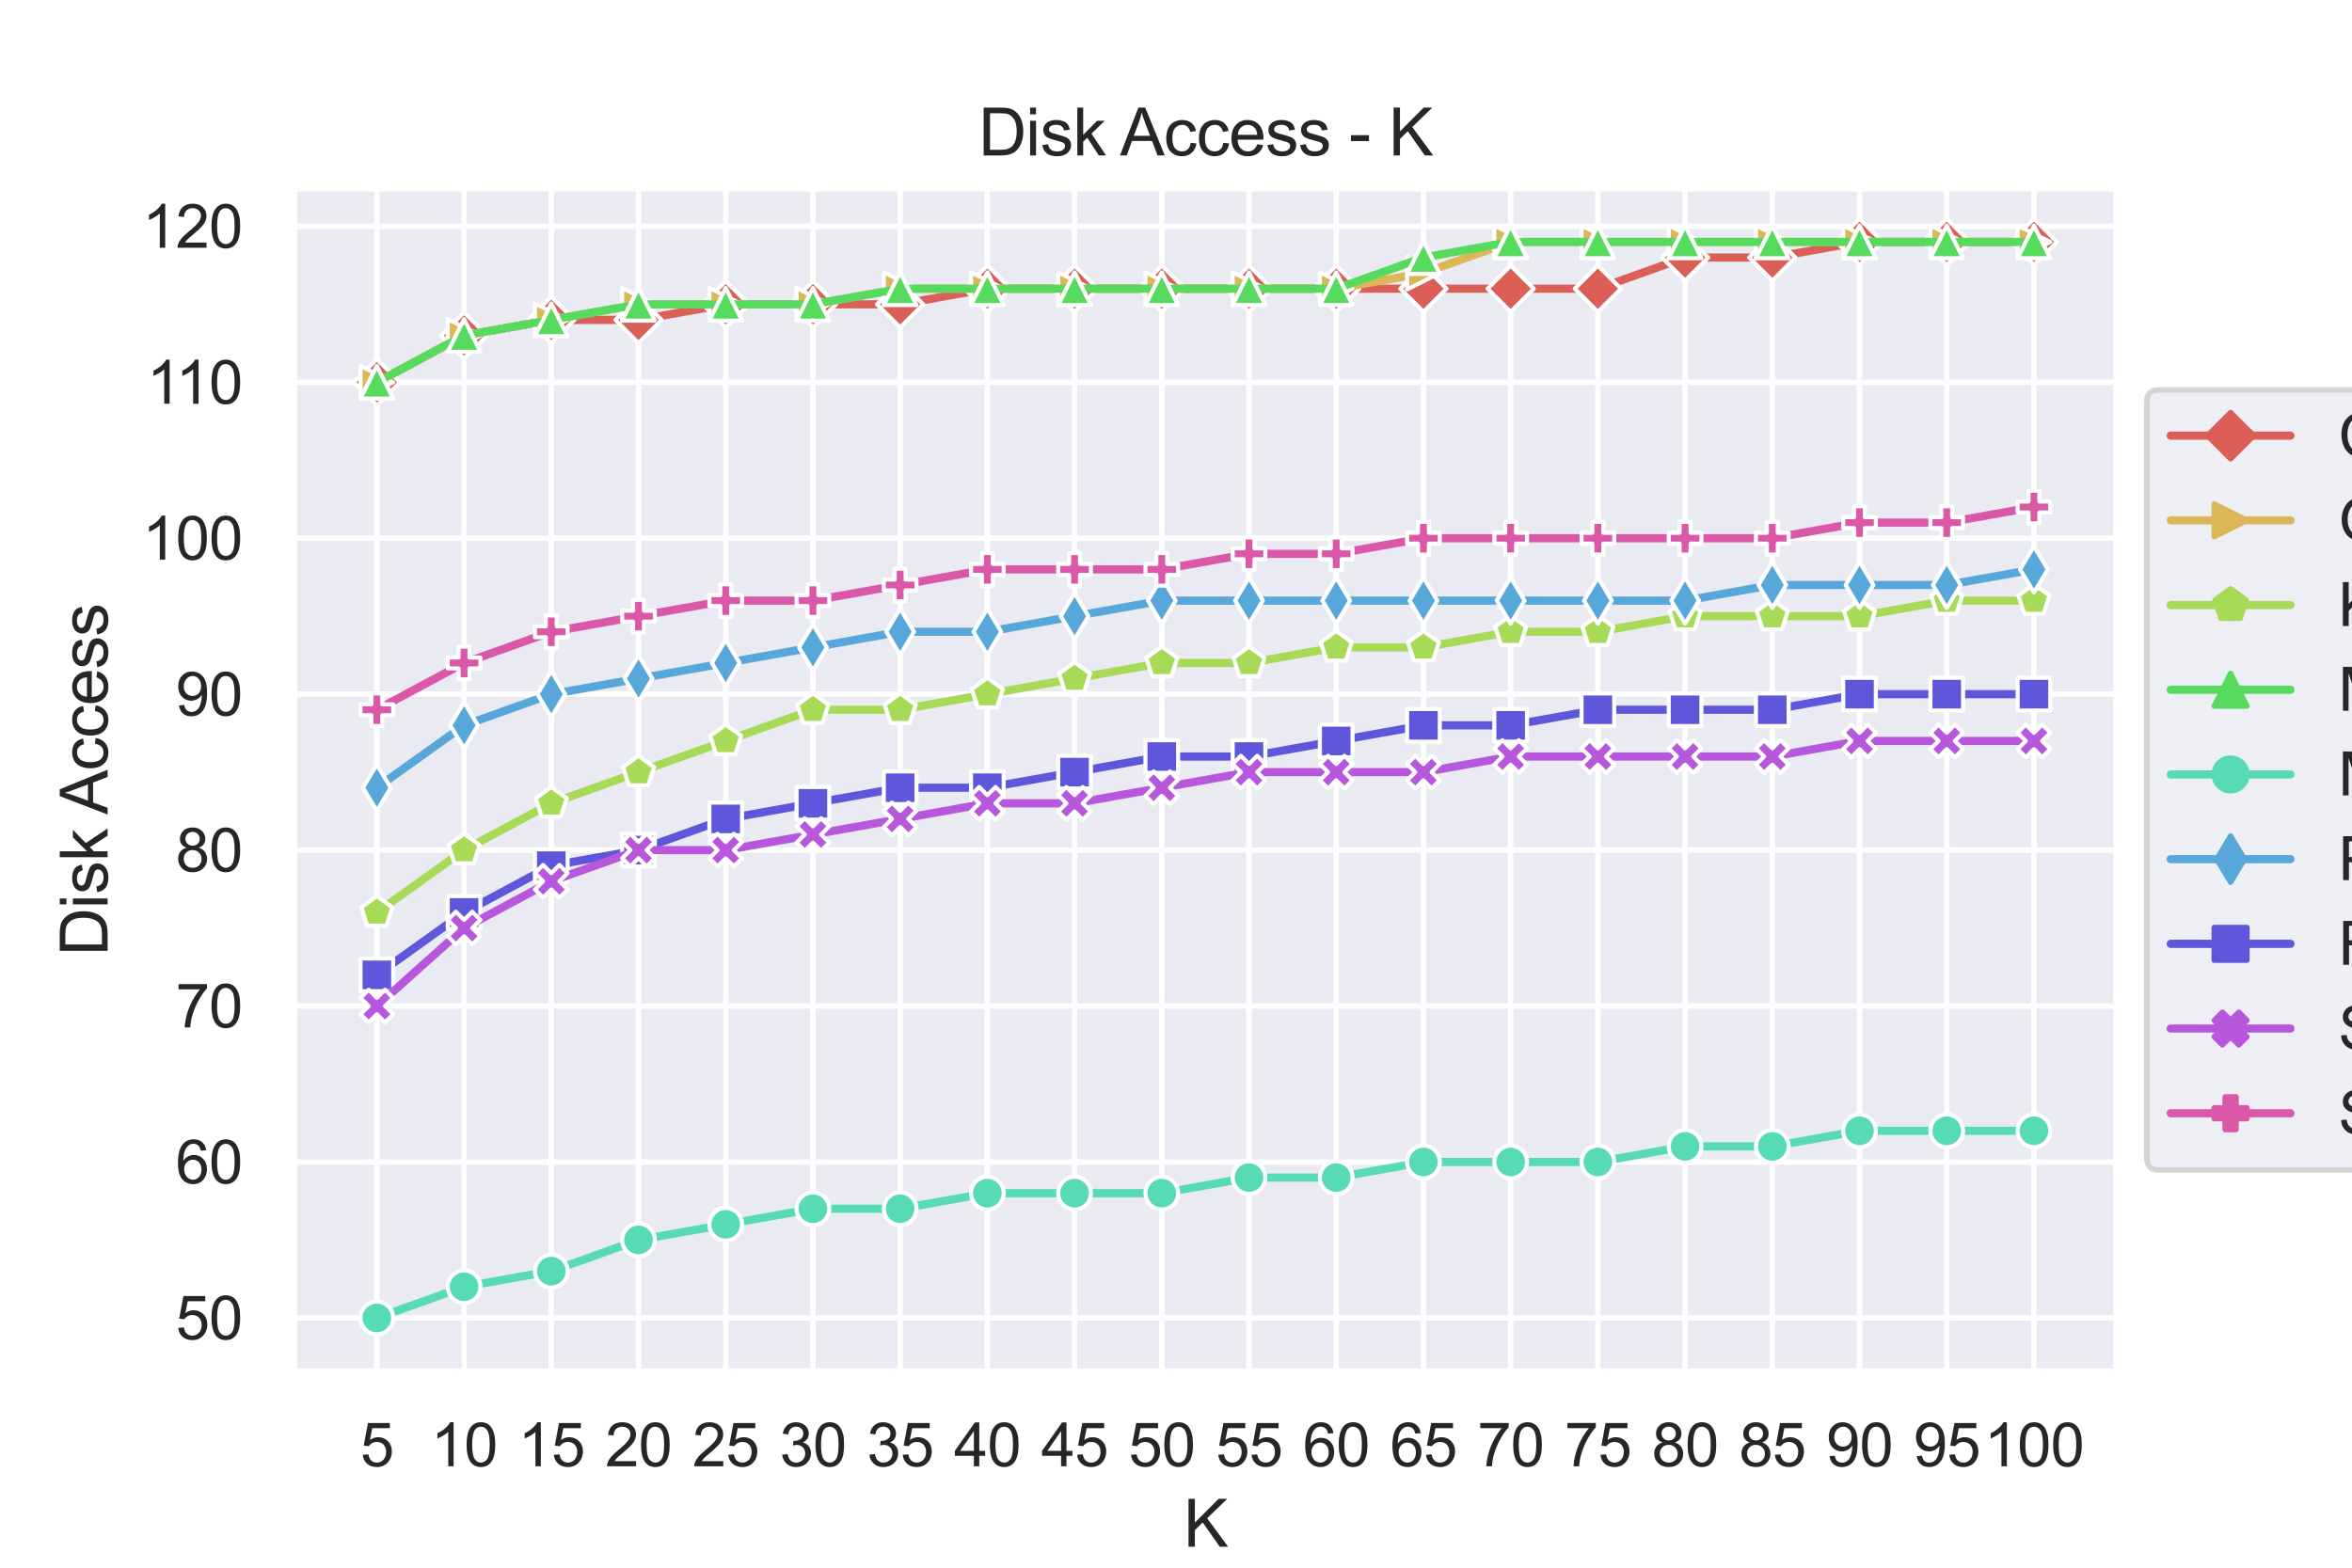 <?xml version="1.0" encoding="utf-8" standalone="no"?>
<!DOCTYPE svg PUBLIC "-//W3C//DTD SVG 1.1//EN"
  "http://www.w3.org/Graphics/SVG/1.1/DTD/svg11.dtd">
<svg xmlns:xlink="http://www.w3.org/1999/xlink" width="432pt" height="288pt" viewBox="0 0 432 288" xmlns="http://www.w3.org/2000/svg" version="1.1">
 <defs>
  <style type="text/css">*{stroke-linejoin: round; stroke-linecap: butt}</style>
 </defs>
 <g id="figure_1">
  <g id="patch_1">
   <path d="M 0 288 
L 432 288 
L 432 0 
L 0 0 
z
" style="fill: #ffffff"/>
  </g>
  <g id="axes_1">
   <g id="patch_2">
    <path d="M 54 252 
L 388.8 252 
L 388.8 34.56 
L 54 34.56 
z
" style="fill: #eaeaf2"/>
   </g>
   <g id="matplotlib.axis_1">
    <g id="xtick_1">
     <g id="line2d_1">
      <path d="M 69.218 252 
L 69.218 34.56 
" clip-path="url(#p68e2c1a750)" style="fill: none; stroke: #ffffff; stroke-linecap: round"/>
     </g>
     <g id="text_1">
      <!-- 5 -->
      <g style="fill: #262626" transform="translate(66.16 269.374)scale(0.11 -0.11)">
       <defs>
        <path id="ArialMT-35" d="M 266 1200 
L 856 1250 
Q 922 819 1161 601 
Q 1400 384 1738 384 
Q 2144 384 2425 690 
Q 2706 997 2706 1503 
Q 2706 1984 2436 2262 
Q 2166 2541 1728 2541 
Q 1456 2541 1237 2417 
Q 1019 2294 894 2097 
L 366 2166 
L 809 4519 
L 3088 4519 
L 3088 3981 
L 1259 3981 
L 1013 2750 
Q 1425 3038 1878 3038 
Q 2478 3038 2890 2622 
Q 3303 2206 3303 1553 
Q 3303 931 2941 478 
Q 2500 -78 1738 -78 
Q 1113 -78 717 272 
Q 322 622 266 1200 
z
" transform="scale(0.016)"/>
       </defs>
       <use xlink:href="#ArialMT-35"/>
      </g>
     </g>
    </g>
    <g id="xtick_2">
     <g id="line2d_2">
      <path d="M 85.237 252 
L 85.237 34.56 
" clip-path="url(#p68e2c1a750)" style="fill: none; stroke: #ffffff; stroke-linecap: round"/>
     </g>
     <g id="text_2">
      <!-- 10 -->
      <g style="fill: #262626" transform="translate(79.12 269.374)scale(0.11 -0.11)">
       <defs>
        <path id="ArialMT-31" d="M 2384 0 
L 1822 0 
L 1822 3584 
Q 1619 3391 1289 3197 
Q 959 3003 697 2906 
L 697 3450 
Q 1169 3672 1522 3987 
Q 1875 4303 2022 4600 
L 2384 4600 
L 2384 0 
z
" transform="scale(0.016)"/>
        <path id="ArialMT-30" d="M 266 2259 
Q 266 3072 433 3567 
Q 600 4063 929 4331 
Q 1259 4600 1759 4600 
Q 2128 4600 2406 4451 
Q 2684 4303 2865 4023 
Q 3047 3744 3150 3342 
Q 3253 2941 3253 2259 
Q 3253 1453 3087 958 
Q 2922 463 2592 192 
Q 2263 -78 1759 -78 
Q 1097 -78 719 397 
Q 266 969 266 2259 
z
M 844 2259 
Q 844 1131 1108 757 
Q 1372 384 1759 384 
Q 2147 384 2411 759 
Q 2675 1134 2675 2259 
Q 2675 3391 2411 3762 
Q 2147 4134 1753 4134 
Q 1366 4134 1134 3806 
Q 844 3388 844 2259 
z
" transform="scale(0.016)"/>
       </defs>
       <use xlink:href="#ArialMT-31"/>
       <use xlink:href="#ArialMT-30" x="55.615"/>
      </g>
     </g>
    </g>
    <g id="xtick_3">
     <g id="line2d_3">
      <path d="M 101.256 252 
L 101.256 34.56 
" clip-path="url(#p68e2c1a750)" style="fill: none; stroke: #ffffff; stroke-linecap: round"/>
     </g>
     <g id="text_3">
      <!-- 15 -->
      <g style="fill: #262626" transform="translate(95.139 269.374)scale(0.11 -0.11)">
       <use xlink:href="#ArialMT-31"/>
       <use xlink:href="#ArialMT-35" x="55.615"/>
      </g>
     </g>
    </g>
    <g id="xtick_4">
     <g id="line2d_4">
      <path d="M 117.276 252 
L 117.276 34.56 
" clip-path="url(#p68e2c1a750)" style="fill: none; stroke: #ffffff; stroke-linecap: round"/>
     </g>
     <g id="text_4">
      <!-- 20 -->
      <g style="fill: #262626" transform="translate(111.159 269.374)scale(0.11 -0.11)">
       <defs>
        <path id="ArialMT-32" d="M 3222 541 
L 3222 0 
L 194 0 
Q 188 203 259 391 
Q 375 700 629 1000 
Q 884 1300 1366 1694 
Q 2113 2306 2375 2664 
Q 2638 3022 2638 3341 
Q 2638 3675 2398 3904 
Q 2159 4134 1775 4134 
Q 1369 4134 1125 3890 
Q 881 3647 878 3216 
L 300 3275 
Q 359 3922 746 4261 
Q 1134 4600 1788 4600 
Q 2447 4600 2831 4234 
Q 3216 3869 3216 3328 
Q 3216 3053 3103 2787 
Q 2991 2522 2730 2228 
Q 2469 1934 1863 1422 
Q 1356 997 1212 845 
Q 1069 694 975 541 
L 3222 541 
z
" transform="scale(0.016)"/>
       </defs>
       <use xlink:href="#ArialMT-32"/>
       <use xlink:href="#ArialMT-30" x="55.615"/>
      </g>
     </g>
    </g>
    <g id="xtick_5">
     <g id="line2d_5">
      <path d="M 133.295 252 
L 133.295 34.56 
" clip-path="url(#p68e2c1a750)" style="fill: none; stroke: #ffffff; stroke-linecap: round"/>
     </g>
     <g id="text_5">
      <!-- 25 -->
      <g style="fill: #262626" transform="translate(127.178 269.374)scale(0.11 -0.11)">
       <use xlink:href="#ArialMT-32"/>
       <use xlink:href="#ArialMT-35" x="55.615"/>
      </g>
     </g>
    </g>
    <g id="xtick_6">
     <g id="line2d_6">
      <path d="M 149.314 252 
L 149.314 34.56 
" clip-path="url(#p68e2c1a750)" style="fill: none; stroke: #ffffff; stroke-linecap: round"/>
     </g>
     <g id="text_6">
      <!-- 30 -->
      <g style="fill: #262626" transform="translate(143.197 269.374)scale(0.11 -0.11)">
       <defs>
        <path id="ArialMT-33" d="M 269 1209 
L 831 1284 
Q 928 806 1161 595 
Q 1394 384 1728 384 
Q 2125 384 2398 659 
Q 2672 934 2672 1341 
Q 2672 1728 2419 1979 
Q 2166 2231 1775 2231 
Q 1616 2231 1378 2169 
L 1441 2663 
Q 1497 2656 1531 2656 
Q 1891 2656 2178 2843 
Q 2466 3031 2466 3422 
Q 2466 3731 2256 3934 
Q 2047 4138 1716 4138 
Q 1388 4138 1169 3931 
Q 950 3725 888 3313 
L 325 3413 
Q 428 3978 793 4289 
Q 1159 4600 1703 4600 
Q 2078 4600 2393 4439 
Q 2709 4278 2876 4000 
Q 3044 3722 3044 3409 
Q 3044 3113 2884 2869 
Q 2725 2625 2413 2481 
Q 2819 2388 3044 2092 
Q 3269 1797 3269 1353 
Q 3269 753 2831 336 
Q 2394 -81 1725 -81 
Q 1122 -81 723 278 
Q 325 638 269 1209 
z
" transform="scale(0.016)"/>
       </defs>
       <use xlink:href="#ArialMT-33"/>
       <use xlink:href="#ArialMT-30" x="55.615"/>
      </g>
     </g>
    </g>
    <g id="xtick_7">
     <g id="line2d_7">
      <path d="M 165.333 252 
L 165.333 34.56 
" clip-path="url(#p68e2c1a750)" style="fill: none; stroke: #ffffff; stroke-linecap: round"/>
     </g>
     <g id="text_7">
      <!-- 35 -->
      <g style="fill: #262626" transform="translate(159.216 269.374)scale(0.11 -0.11)">
       <use xlink:href="#ArialMT-33"/>
       <use xlink:href="#ArialMT-35" x="55.615"/>
      </g>
     </g>
    </g>
    <g id="xtick_8">
     <g id="line2d_8">
      <path d="M 181.352 252 
L 181.352 34.56 
" clip-path="url(#p68e2c1a750)" style="fill: none; stroke: #ffffff; stroke-linecap: round"/>
     </g>
     <g id="text_8">
      <!-- 40 -->
      <g style="fill: #262626" transform="translate(175.235 269.374)scale(0.11 -0.11)">
       <defs>
        <path id="ArialMT-34" d="M 2069 0 
L 2069 1097 
L 81 1097 
L 81 1613 
L 2172 4581 
L 2631 4581 
L 2631 1613 
L 3250 1613 
L 3250 1097 
L 2631 1097 
L 2631 0 
L 2069 0 
z
M 2069 1613 
L 2069 3678 
L 634 1613 
L 2069 1613 
z
" transform="scale(0.016)"/>
       </defs>
       <use xlink:href="#ArialMT-34"/>
       <use xlink:href="#ArialMT-30" x="55.615"/>
      </g>
     </g>
    </g>
    <g id="xtick_9">
     <g id="line2d_9">
      <path d="M 197.371 252 
L 197.371 34.56 
" clip-path="url(#p68e2c1a750)" style="fill: none; stroke: #ffffff; stroke-linecap: round"/>
     </g>
     <g id="text_9">
      <!-- 45 -->
      <g style="fill: #262626" transform="translate(191.254 269.374)scale(0.11 -0.11)">
       <use xlink:href="#ArialMT-34"/>
       <use xlink:href="#ArialMT-35" x="55.615"/>
      </g>
     </g>
    </g>
    <g id="xtick_10">
     <g id="line2d_10">
      <path d="M 213.39 252 
L 213.39 34.56 
" clip-path="url(#p68e2c1a750)" style="fill: none; stroke: #ffffff; stroke-linecap: round"/>
     </g>
     <g id="text_10">
      <!-- 50 -->
      <g style="fill: #262626" transform="translate(207.273 269.374)scale(0.11 -0.11)">
       <use xlink:href="#ArialMT-35"/>
       <use xlink:href="#ArialMT-30" x="55.615"/>
      </g>
     </g>
    </g>
    <g id="xtick_11">
     <g id="line2d_11">
      <path d="M 229.41 252 
L 229.41 34.56 
" clip-path="url(#p68e2c1a750)" style="fill: none; stroke: #ffffff; stroke-linecap: round"/>
     </g>
     <g id="text_11">
      <!-- 55 -->
      <g style="fill: #262626" transform="translate(223.293 269.374)scale(0.11 -0.11)">
       <use xlink:href="#ArialMT-35"/>
       <use xlink:href="#ArialMT-35" x="55.615"/>
      </g>
     </g>
    </g>
    <g id="xtick_12">
     <g id="line2d_12">
      <path d="M 245.429 252 
L 245.429 34.56 
" clip-path="url(#p68e2c1a750)" style="fill: none; stroke: #ffffff; stroke-linecap: round"/>
     </g>
     <g id="text_12">
      <!-- 60 -->
      <g style="fill: #262626" transform="translate(239.312 269.374)scale(0.11 -0.11)">
       <defs>
        <path id="ArialMT-36" d="M 3184 3459 
L 2625 3416 
Q 2550 3747 2413 3897 
Q 2184 4138 1850 4138 
Q 1581 4138 1378 3988 
Q 1113 3794 959 3422 
Q 806 3050 800 2363 
Q 1003 2672 1297 2822 
Q 1591 2972 1913 2972 
Q 2475 2972 2870 2558 
Q 3266 2144 3266 1488 
Q 3266 1056 3080 686 
Q 2894 316 2569 119 
Q 2244 -78 1831 -78 
Q 1128 -78 684 439 
Q 241 956 241 2144 
Q 241 3472 731 4075 
Q 1159 4600 1884 4600 
Q 2425 4600 2770 4297 
Q 3116 3994 3184 3459 
z
M 888 1484 
Q 888 1194 1011 928 
Q 1134 663 1356 523 
Q 1578 384 1822 384 
Q 2178 384 2434 671 
Q 2691 959 2691 1453 
Q 2691 1928 2437 2201 
Q 2184 2475 1800 2475 
Q 1419 2475 1153 2201 
Q 888 1928 888 1484 
z
" transform="scale(0.016)"/>
       </defs>
       <use xlink:href="#ArialMT-36"/>
       <use xlink:href="#ArialMT-30" x="55.615"/>
      </g>
     </g>
    </g>
    <g id="xtick_13">
     <g id="line2d_13">
      <path d="M 261.448 252 
L 261.448 34.56 
" clip-path="url(#p68e2c1a750)" style="fill: none; stroke: #ffffff; stroke-linecap: round"/>
     </g>
     <g id="text_13">
      <!-- 65 -->
      <g style="fill: #262626" transform="translate(255.331 269.374)scale(0.11 -0.11)">
       <use xlink:href="#ArialMT-36"/>
       <use xlink:href="#ArialMT-35" x="55.615"/>
      </g>
     </g>
    </g>
    <g id="xtick_14">
     <g id="line2d_14">
      <path d="M 277.467 252 
L 277.467 34.56 
" clip-path="url(#p68e2c1a750)" style="fill: none; stroke: #ffffff; stroke-linecap: round"/>
     </g>
     <g id="text_14">
      <!-- 70 -->
      <g style="fill: #262626" transform="translate(271.35 269.374)scale(0.11 -0.11)">
       <defs>
        <path id="ArialMT-37" d="M 303 3981 
L 303 4522 
L 3269 4522 
L 3269 4084 
Q 2831 3619 2401 2847 
Q 1972 2075 1738 1259 
Q 1569 684 1522 0 
L 944 0 
Q 953 541 1156 1306 
Q 1359 2072 1739 2783 
Q 2119 3494 2547 3981 
L 303 3981 
z
" transform="scale(0.016)"/>
       </defs>
       <use xlink:href="#ArialMT-37"/>
       <use xlink:href="#ArialMT-30" x="55.615"/>
      </g>
     </g>
    </g>
    <g id="xtick_15">
     <g id="line2d_15">
      <path d="M 293.486 252 
L 293.486 34.56 
" clip-path="url(#p68e2c1a750)" style="fill: none; stroke: #ffffff; stroke-linecap: round"/>
     </g>
     <g id="text_15">
      <!-- 75 -->
      <g style="fill: #262626" transform="translate(287.369 269.374)scale(0.11 -0.11)">
       <use xlink:href="#ArialMT-37"/>
       <use xlink:href="#ArialMT-35" x="55.615"/>
      </g>
     </g>
    </g>
    <g id="xtick_16">
     <g id="line2d_16">
      <path d="M 309.505 252 
L 309.505 34.56 
" clip-path="url(#p68e2c1a750)" style="fill: none; stroke: #ffffff; stroke-linecap: round"/>
     </g>
     <g id="text_16">
      <!-- 80 -->
      <g style="fill: #262626" transform="translate(303.388 269.374)scale(0.11 -0.11)">
       <defs>
        <path id="ArialMT-38" d="M 1131 2484 
Q 781 2613 612 2850 
Q 444 3088 444 3419 
Q 444 3919 803 4259 
Q 1163 4600 1759 4600 
Q 2359 4600 2725 4251 
Q 3091 3903 3091 3403 
Q 3091 3084 2923 2848 
Q 2756 2613 2416 2484 
Q 2838 2347 3058 2040 
Q 3278 1734 3278 1309 
Q 3278 722 2862 322 
Q 2447 -78 1769 -78 
Q 1091 -78 675 323 
Q 259 725 259 1325 
Q 259 1772 486 2073 
Q 713 2375 1131 2484 
z
M 1019 3438 
Q 1019 3113 1228 2906 
Q 1438 2700 1772 2700 
Q 2097 2700 2305 2904 
Q 2513 3109 2513 3406 
Q 2513 3716 2298 3927 
Q 2084 4138 1766 4138 
Q 1444 4138 1231 3931 
Q 1019 3725 1019 3438 
z
M 838 1322 
Q 838 1081 952 856 
Q 1066 631 1291 507 
Q 1516 384 1775 384 
Q 2178 384 2440 643 
Q 2703 903 2703 1303 
Q 2703 1709 2433 1975 
Q 2163 2241 1756 2241 
Q 1359 2241 1098 1978 
Q 838 1716 838 1322 
z
" transform="scale(0.016)"/>
       </defs>
       <use xlink:href="#ArialMT-38"/>
       <use xlink:href="#ArialMT-30" x="55.615"/>
      </g>
     </g>
    </g>
    <g id="xtick_17">
     <g id="line2d_17">
      <path d="M 325.524 252 
L 325.524 34.56 
" clip-path="url(#p68e2c1a750)" style="fill: none; stroke: #ffffff; stroke-linecap: round"/>
     </g>
     <g id="text_17">
      <!-- 85 -->
      <g style="fill: #262626" transform="translate(319.407 269.374)scale(0.11 -0.11)">
       <use xlink:href="#ArialMT-38"/>
       <use xlink:href="#ArialMT-35" x="55.615"/>
      </g>
     </g>
    </g>
    <g id="xtick_18">
     <g id="line2d_18">
      <path d="M 341.544 252 
L 341.544 34.56 
" clip-path="url(#p68e2c1a750)" style="fill: none; stroke: #ffffff; stroke-linecap: round"/>
     </g>
     <g id="text_18">
      <!-- 90 -->
      <g style="fill: #262626" transform="translate(335.427 269.374)scale(0.11 -0.11)">
       <defs>
        <path id="ArialMT-39" d="M 350 1059 
L 891 1109 
Q 959 728 1153 556 
Q 1347 384 1650 384 
Q 1909 384 2104 503 
Q 2300 622 2425 820 
Q 2550 1019 2634 1356 
Q 2719 1694 2719 2044 
Q 2719 2081 2716 2156 
Q 2547 1888 2255 1720 
Q 1963 1553 1622 1553 
Q 1053 1553 659 1965 
Q 266 2378 266 3053 
Q 266 3750 677 4175 
Q 1088 4600 1706 4600 
Q 2153 4600 2523 4359 
Q 2894 4119 3086 3673 
Q 3278 3228 3278 2384 
Q 3278 1506 3087 986 
Q 2897 466 2520 194 
Q 2144 -78 1638 -78 
Q 1100 -78 759 220 
Q 419 519 350 1059 
z
M 2653 3081 
Q 2653 3566 2395 3850 
Q 2138 4134 1775 4134 
Q 1400 4134 1122 3828 
Q 844 3522 844 3034 
Q 844 2597 1108 2323 
Q 1372 2050 1759 2050 
Q 2150 2050 2401 2323 
Q 2653 2597 2653 3081 
z
" transform="scale(0.016)"/>
       </defs>
       <use xlink:href="#ArialMT-39"/>
       <use xlink:href="#ArialMT-30" x="55.615"/>
      </g>
     </g>
    </g>
    <g id="xtick_19">
     <g id="line2d_19">
      <path d="M 357.563 252 
L 357.563 34.56 
" clip-path="url(#p68e2c1a750)" style="fill: none; stroke: #ffffff; stroke-linecap: round"/>
     </g>
     <g id="text_19">
      <!-- 95 -->
      <g style="fill: #262626" transform="translate(351.446 269.374)scale(0.11 -0.11)">
       <use xlink:href="#ArialMT-39"/>
       <use xlink:href="#ArialMT-35" x="55.615"/>
      </g>
     </g>
    </g>
    <g id="xtick_20">
     <g id="line2d_20">
      <path d="M 373.582 252 
L 373.582 34.56 
" clip-path="url(#p68e2c1a750)" style="fill: none; stroke: #ffffff; stroke-linecap: round"/>
     </g>
     <g id="text_20">
      <!-- 100 -->
      <g style="fill: #262626" transform="translate(364.406 269.374)scale(0.11 -0.11)">
       <use xlink:href="#ArialMT-31"/>
       <use xlink:href="#ArialMT-30" x="55.615"/>
       <use xlink:href="#ArialMT-30" x="111.23"/>
      </g>
     </g>
    </g>
    <g id="text_21">
     <!-- K -->
     <g style="fill: #262626" transform="translate(217.398 284.149)scale(0.12 -0.12)">
      <defs>
       <path id="ArialMT-4b" d="M 469 0 
L 469 4581 
L 1075 4581 
L 1075 2309 
L 3350 4581 
L 4172 4581 
L 2250 2725 
L 4256 0 
L 3456 0 
L 1825 2319 
L 1075 1588 
L 1075 0 
L 469 0 
z
" transform="scale(0.016)"/>
      </defs>
      <use xlink:href="#ArialMT-4b"/>
     </g>
    </g>
   </g>
   <g id="matplotlib.axis_2">
    <g id="ytick_1">
     <g id="line2d_21">
      <path d="M 54 242.116 
L 388.8 242.116 
" clip-path="url(#p68e2c1a750)" style="fill: none; stroke: #ffffff; stroke-linecap: round"/>
     </g>
     <g id="text_22">
      <!-- 50 -->
      <g style="fill: #262626" transform="translate(32.266 246.053)scale(0.11 -0.11)">
       <use xlink:href="#ArialMT-35"/>
       <use xlink:href="#ArialMT-30" x="55.615"/>
      </g>
     </g>
    </g>
    <g id="ytick_2">
     <g id="line2d_22">
      <path d="M 54 213.468 
L 388.8 213.468 
" clip-path="url(#p68e2c1a750)" style="fill: none; stroke: #ffffff; stroke-linecap: round"/>
     </g>
     <g id="text_23">
      <!-- 60 -->
      <g style="fill: #262626" transform="translate(32.266 217.405)scale(0.11 -0.11)">
       <use xlink:href="#ArialMT-36"/>
       <use xlink:href="#ArialMT-30" x="55.615"/>
      </g>
     </g>
    </g>
    <g id="ytick_3">
     <g id="line2d_23">
      <path d="M 54 184.82 
L 388.8 184.82 
" clip-path="url(#p68e2c1a750)" style="fill: none; stroke: #ffffff; stroke-linecap: round"/>
     </g>
     <g id="text_24">
      <!-- 70 -->
      <g style="fill: #262626" transform="translate(32.266 188.757)scale(0.11 -0.11)">
       <use xlink:href="#ArialMT-37"/>
       <use xlink:href="#ArialMT-30" x="55.615"/>
      </g>
     </g>
    </g>
    <g id="ytick_4">
     <g id="line2d_24">
      <path d="M 54 156.172 
L 388.8 156.172 
" clip-path="url(#p68e2c1a750)" style="fill: none; stroke: #ffffff; stroke-linecap: round"/>
     </g>
     <g id="text_25">
      <!-- 80 -->
      <g style="fill: #262626" transform="translate(32.266 160.108)scale(0.11 -0.11)">
       <use xlink:href="#ArialMT-38"/>
       <use xlink:href="#ArialMT-30" x="55.615"/>
      </g>
     </g>
    </g>
    <g id="ytick_5">
     <g id="line2d_25">
      <path d="M 54 127.523 
L 388.8 127.523 
" clip-path="url(#p68e2c1a750)" style="fill: none; stroke: #ffffff; stroke-linecap: round"/>
     </g>
     <g id="text_26">
      <!-- 90 -->
      <g style="fill: #262626" transform="translate(32.266 131.46)scale(0.11 -0.11)">
       <use xlink:href="#ArialMT-39"/>
       <use xlink:href="#ArialMT-30" x="55.615"/>
      </g>
     </g>
    </g>
    <g id="ytick_6">
     <g id="line2d_26">
      <path d="M 54 98.875 
L 388.8 98.875 
" clip-path="url(#p68e2c1a750)" style="fill: none; stroke: #ffffff; stroke-linecap: round"/>
     </g>
     <g id="text_27">
      <!-- 100 -->
      <g style="fill: #262626" transform="translate(26.149 102.812)scale(0.11 -0.11)">
       <use xlink:href="#ArialMT-31"/>
       <use xlink:href="#ArialMT-30" x="55.615"/>
       <use xlink:href="#ArialMT-30" x="111.23"/>
      </g>
     </g>
    </g>
    <g id="ytick_7">
     <g id="line2d_27">
      <path d="M 54 70.227 
L 388.8 70.227 
" clip-path="url(#p68e2c1a750)" style="fill: none; stroke: #ffffff; stroke-linecap: round"/>
     </g>
     <g id="text_28">
      <!-- 110 -->
      <g style="fill: #262626" transform="translate(26.96 74.164)scale(0.11 -0.11)">
       <use xlink:href="#ArialMT-31"/>
       <use xlink:href="#ArialMT-31" x="48.24"/>
       <use xlink:href="#ArialMT-30" x="103.855"/>
      </g>
     </g>
    </g>
    <g id="ytick_8">
     <g id="line2d_28">
      <path d="M 54 41.579 
L 388.8 41.579 
" clip-path="url(#p68e2c1a750)" style="fill: none; stroke: #ffffff; stroke-linecap: round"/>
     </g>
     <g id="text_29">
      <!-- 120 -->
      <g style="fill: #262626" transform="translate(26.149 45.516)scale(0.11 -0.11)">
       <use xlink:href="#ArialMT-31"/>
       <use xlink:href="#ArialMT-32" x="55.615"/>
       <use xlink:href="#ArialMT-30" x="111.23"/>
      </g>
     </g>
    </g>
    <g id="text_30">
     <!-- Disk Access -->
     <g style="fill: #262626" transform="translate(19.764 175.622)rotate(-90)scale(0.12 -0.12)">
      <defs>
       <path id="ArialMT-44" d="M 494 0 
L 494 4581 
L 2072 4581 
Q 2606 4581 2888 4516 
Q 3281 4425 3559 4188 
Q 3922 3881 4101 3404 
Q 4281 2928 4281 2316 
Q 4281 1794 4159 1391 
Q 4038 988 3847 723 
Q 3656 459 3429 307 
Q 3203 156 2883 78 
Q 2563 0 2147 0 
L 494 0 
z
M 1100 541 
L 2078 541 
Q 2531 541 2789 625 
Q 3047 709 3200 863 
Q 3416 1078 3536 1442 
Q 3656 1806 3656 2325 
Q 3656 3044 3420 3430 
Q 3184 3816 2847 3947 
Q 2603 4041 2063 4041 
L 1100 4041 
L 1100 541 
z
" transform="scale(0.016)"/>
       <path id="ArialMT-69" d="M 425 3934 
L 425 4581 
L 988 4581 
L 988 3934 
L 425 3934 
z
M 425 0 
L 425 3319 
L 988 3319 
L 988 0 
L 425 0 
z
" transform="scale(0.016)"/>
       <path id="ArialMT-73" d="M 197 991 
L 753 1078 
Q 800 744 1014 566 
Q 1228 388 1613 388 
Q 2000 388 2187 545 
Q 2375 703 2375 916 
Q 2375 1106 2209 1216 
Q 2094 1291 1634 1406 
Q 1016 1563 777 1677 
Q 538 1791 414 1992 
Q 291 2194 291 2438 
Q 291 2659 392 2848 
Q 494 3038 669 3163 
Q 800 3259 1026 3326 
Q 1253 3394 1513 3394 
Q 1903 3394 2198 3281 
Q 2494 3169 2634 2976 
Q 2775 2784 2828 2463 
L 2278 2388 
Q 2241 2644 2061 2787 
Q 1881 2931 1553 2931 
Q 1166 2931 1000 2803 
Q 834 2675 834 2503 
Q 834 2394 903 2306 
Q 972 2216 1119 2156 
Q 1203 2125 1616 2013 
Q 2213 1853 2448 1751 
Q 2684 1650 2818 1456 
Q 2953 1263 2953 975 
Q 2953 694 2789 445 
Q 2625 197 2315 61 
Q 2006 -75 1616 -75 
Q 969 -75 630 194 
Q 291 463 197 991 
z
" transform="scale(0.016)"/>
       <path id="ArialMT-6b" d="M 425 0 
L 425 4581 
L 988 4581 
L 988 1969 
L 2319 3319 
L 3047 3319 
L 1778 2088 
L 3175 0 
L 2481 0 
L 1384 1697 
L 988 1316 
L 988 0 
L 425 0 
z
" transform="scale(0.016)"/>
       <path id="ArialMT-20" transform="scale(0.016)"/>
       <path id="ArialMT-41" d="M -9 0 
L 1750 4581 
L 2403 4581 
L 4278 0 
L 3588 0 
L 3053 1388 
L 1138 1388 
L 634 0 
L -9 0 
z
M 1313 1881 
L 2866 1881 
L 2388 3150 
Q 2169 3728 2063 4100 
Q 1975 3659 1816 3225 
L 1313 1881 
z
" transform="scale(0.016)"/>
       <path id="ArialMT-63" d="M 2588 1216 
L 3141 1144 
Q 3050 572 2676 248 
Q 2303 -75 1759 -75 
Q 1078 -75 664 370 
Q 250 816 250 1647 
Q 250 2184 428 2587 
Q 606 2991 970 3192 
Q 1334 3394 1763 3394 
Q 2303 3394 2647 3120 
Q 2991 2847 3088 2344 
L 2541 2259 
Q 2463 2594 2264 2762 
Q 2066 2931 1784 2931 
Q 1359 2931 1093 2626 
Q 828 2322 828 1663 
Q 828 994 1084 691 
Q 1341 388 1753 388 
Q 2084 388 2306 591 
Q 2528 794 2588 1216 
z
" transform="scale(0.016)"/>
       <path id="ArialMT-65" d="M 2694 1069 
L 3275 997 
Q 3138 488 2766 206 
Q 2394 -75 1816 -75 
Q 1088 -75 661 373 
Q 234 822 234 1631 
Q 234 2469 665 2931 
Q 1097 3394 1784 3394 
Q 2450 3394 2872 2941 
Q 3294 2488 3294 1666 
Q 3294 1616 3291 1516 
L 816 1516 
Q 847 969 1125 678 
Q 1403 388 1819 388 
Q 2128 388 2347 550 
Q 2566 713 2694 1069 
z
M 847 1978 
L 2700 1978 
Q 2663 2397 2488 2606 
Q 2219 2931 1791 2931 
Q 1403 2931 1139 2672 
Q 875 2413 847 1978 
z
" transform="scale(0.016)"/>
      </defs>
      <use xlink:href="#ArialMT-44"/>
      <use xlink:href="#ArialMT-69" x="72.217"/>
      <use xlink:href="#ArialMT-73" x="94.434"/>
      <use xlink:href="#ArialMT-6b" x="144.434"/>
      <use xlink:href="#ArialMT-20" x="194.434"/>
      <use xlink:href="#ArialMT-41" x="216.717"/>
      <use xlink:href="#ArialMT-63" x="283.416"/>
      <use xlink:href="#ArialMT-63" x="333.416"/>
      <use xlink:href="#ArialMT-65" x="383.416"/>
      <use xlink:href="#ArialMT-73" x="439.031"/>
      <use xlink:href="#ArialMT-73" x="489.031"/>
     </g>
    </g>
   </g>
   <g id="line2d_29">
    <path d="M 69.218 70.227 
L 85.237 61.633 
L 101.256 58.768 
L 117.276 58.768 
L 133.295 55.903 
L 149.314 55.903 
L 165.333 55.903 
L 181.352 53.038 
L 197.371 53.038 
L 213.39 53.038 
L 229.41 53.038 
L 245.429 53.038 
L 261.448 53.038 
L 277.467 53.038 
L 293.486 53.038 
L 309.505 47.308 
L 325.524 47.308 
L 341.544 44.444 
L 357.563 44.444 
L 373.582 44.444 
" clip-path="url(#p68e2c1a750)" style="fill: none; stroke: #db5f57; stroke-width: 1.5; stroke-linecap: round"/>
    <defs>
     <path id="m8d7a857529" d="M -0 4.243 
L 4.243 0 
L 0 -4.243 
L -4.243 -0 
z
" style="stroke: #ffffff; stroke-width: 0.75; stroke-linejoin: miter"/>
    </defs>
    <g clip-path="url(#p68e2c1a750)">
     <use xlink:href="#m8d7a857529" x="69.218" y="70.227" style="fill: #db5f57; stroke: #ffffff; stroke-width: 0.75; stroke-linejoin: miter"/>
     <use xlink:href="#m8d7a857529" x="85.237" y="61.633" style="fill: #db5f57; stroke: #ffffff; stroke-width: 0.75; stroke-linejoin: miter"/>
     <use xlink:href="#m8d7a857529" x="101.256" y="58.768" style="fill: #db5f57; stroke: #ffffff; stroke-width: 0.75; stroke-linejoin: miter"/>
     <use xlink:href="#m8d7a857529" x="117.276" y="58.768" style="fill: #db5f57; stroke: #ffffff; stroke-width: 0.75; stroke-linejoin: miter"/>
     <use xlink:href="#m8d7a857529" x="133.295" y="55.903" style="fill: #db5f57; stroke: #ffffff; stroke-width: 0.75; stroke-linejoin: miter"/>
     <use xlink:href="#m8d7a857529" x="149.314" y="55.903" style="fill: #db5f57; stroke: #ffffff; stroke-width: 0.75; stroke-linejoin: miter"/>
     <use xlink:href="#m8d7a857529" x="165.333" y="55.903" style="fill: #db5f57; stroke: #ffffff; stroke-width: 0.75; stroke-linejoin: miter"/>
     <use xlink:href="#m8d7a857529" x="181.352" y="53.038" style="fill: #db5f57; stroke: #ffffff; stroke-width: 0.75; stroke-linejoin: miter"/>
     <use xlink:href="#m8d7a857529" x="197.371" y="53.038" style="fill: #db5f57; stroke: #ffffff; stroke-width: 0.75; stroke-linejoin: miter"/>
     <use xlink:href="#m8d7a857529" x="213.39" y="53.038" style="fill: #db5f57; stroke: #ffffff; stroke-width: 0.75; stroke-linejoin: miter"/>
     <use xlink:href="#m8d7a857529" x="229.41" y="53.038" style="fill: #db5f57; stroke: #ffffff; stroke-width: 0.75; stroke-linejoin: miter"/>
     <use xlink:href="#m8d7a857529" x="245.429" y="53.038" style="fill: #db5f57; stroke: #ffffff; stroke-width: 0.75; stroke-linejoin: miter"/>
     <use xlink:href="#m8d7a857529" x="261.448" y="53.038" style="fill: #db5f57; stroke: #ffffff; stroke-width: 0.75; stroke-linejoin: miter"/>
     <use xlink:href="#m8d7a857529" x="277.467" y="53.038" style="fill: #db5f57; stroke: #ffffff; stroke-width: 0.75; stroke-linejoin: miter"/>
     <use xlink:href="#m8d7a857529" x="293.486" y="53.038" style="fill: #db5f57; stroke: #ffffff; stroke-width: 0.75; stroke-linejoin: miter"/>
     <use xlink:href="#m8d7a857529" x="309.505" y="47.308" style="fill: #db5f57; stroke: #ffffff; stroke-width: 0.75; stroke-linejoin: miter"/>
     <use xlink:href="#m8d7a857529" x="325.524" y="47.308" style="fill: #db5f57; stroke: #ffffff; stroke-width: 0.75; stroke-linejoin: miter"/>
     <use xlink:href="#m8d7a857529" x="341.544" y="44.444" style="fill: #db5f57; stroke: #ffffff; stroke-width: 0.75; stroke-linejoin: miter"/>
     <use xlink:href="#m8d7a857529" x="357.563" y="44.444" style="fill: #db5f57; stroke: #ffffff; stroke-width: 0.75; stroke-linejoin: miter"/>
     <use xlink:href="#m8d7a857529" x="373.582" y="44.444" style="fill: #db5f57; stroke: #ffffff; stroke-width: 0.75; stroke-linejoin: miter"/>
    </g>
   </g>
   <g id="line2d_30">
    <path d="M 69.218 70.227 
L 85.237 61.633 
L 101.256 58.768 
L 117.276 55.903 
L 133.295 55.903 
L 149.314 55.903 
L 165.333 53.038 
L 181.352 53.038 
L 197.371 53.038 
L 213.39 53.038 
L 229.41 53.038 
L 245.429 53.038 
L 261.448 50.173 
L 277.467 44.444 
L 293.486 44.444 
L 309.505 44.444 
L 325.524 44.444 
L 341.544 44.444 
L 357.563 44.444 
L 373.582 44.444 
" clip-path="url(#p68e2c1a750)" style="fill: none; stroke: #dbb757; stroke-width: 1.5; stroke-linecap: round"/>
    <defs>
     <path id="m5f61192eba" d="M 3 0 
L -3 -3 
L -3 3 
z
" style="stroke: #ffffff; stroke-width: 0.75; stroke-linejoin: miter"/>
    </defs>
    <g clip-path="url(#p68e2c1a750)">
     <use xlink:href="#m5f61192eba" x="69.218" y="70.227" style="fill: #dbb757; stroke: #ffffff; stroke-width: 0.75; stroke-linejoin: miter"/>
     <use xlink:href="#m5f61192eba" x="85.237" y="61.633" style="fill: #dbb757; stroke: #ffffff; stroke-width: 0.75; stroke-linejoin: miter"/>
     <use xlink:href="#m5f61192eba" x="101.256" y="58.768" style="fill: #dbb757; stroke: #ffffff; stroke-width: 0.75; stroke-linejoin: miter"/>
     <use xlink:href="#m5f61192eba" x="117.276" y="55.903" style="fill: #dbb757; stroke: #ffffff; stroke-width: 0.75; stroke-linejoin: miter"/>
     <use xlink:href="#m5f61192eba" x="133.295" y="55.903" style="fill: #dbb757; stroke: #ffffff; stroke-width: 0.75; stroke-linejoin: miter"/>
     <use xlink:href="#m5f61192eba" x="149.314" y="55.903" style="fill: #dbb757; stroke: #ffffff; stroke-width: 0.75; stroke-linejoin: miter"/>
     <use xlink:href="#m5f61192eba" x="165.333" y="53.038" style="fill: #dbb757; stroke: #ffffff; stroke-width: 0.75; stroke-linejoin: miter"/>
     <use xlink:href="#m5f61192eba" x="181.352" y="53.038" style="fill: #dbb757; stroke: #ffffff; stroke-width: 0.75; stroke-linejoin: miter"/>
     <use xlink:href="#m5f61192eba" x="197.371" y="53.038" style="fill: #dbb757; stroke: #ffffff; stroke-width: 0.75; stroke-linejoin: miter"/>
     <use xlink:href="#m5f61192eba" x="213.39" y="53.038" style="fill: #dbb757; stroke: #ffffff; stroke-width: 0.75; stroke-linejoin: miter"/>
     <use xlink:href="#m5f61192eba" x="229.41" y="53.038" style="fill: #dbb757; stroke: #ffffff; stroke-width: 0.75; stroke-linejoin: miter"/>
     <use xlink:href="#m5f61192eba" x="245.429" y="53.038" style="fill: #dbb757; stroke: #ffffff; stroke-width: 0.75; stroke-linejoin: miter"/>
     <use xlink:href="#m5f61192eba" x="261.448" y="50.173" style="fill: #dbb757; stroke: #ffffff; stroke-width: 0.75; stroke-linejoin: miter"/>
     <use xlink:href="#m5f61192eba" x="277.467" y="44.444" style="fill: #dbb757; stroke: #ffffff; stroke-width: 0.75; stroke-linejoin: miter"/>
     <use xlink:href="#m5f61192eba" x="293.486" y="44.444" style="fill: #dbb757; stroke: #ffffff; stroke-width: 0.75; stroke-linejoin: miter"/>
     <use xlink:href="#m5f61192eba" x="309.505" y="44.444" style="fill: #dbb757; stroke: #ffffff; stroke-width: 0.75; stroke-linejoin: miter"/>
     <use xlink:href="#m5f61192eba" x="325.524" y="44.444" style="fill: #dbb757; stroke: #ffffff; stroke-width: 0.75; stroke-linejoin: miter"/>
     <use xlink:href="#m5f61192eba" x="341.544" y="44.444" style="fill: #dbb757; stroke: #ffffff; stroke-width: 0.75; stroke-linejoin: miter"/>
     <use xlink:href="#m5f61192eba" x="357.563" y="44.444" style="fill: #dbb757; stroke: #ffffff; stroke-width: 0.75; stroke-linejoin: miter"/>
     <use xlink:href="#m5f61192eba" x="373.582" y="44.444" style="fill: #dbb757; stroke: #ffffff; stroke-width: 0.75; stroke-linejoin: miter"/>
    </g>
   </g>
   <g id="line2d_31">
    <path d="M 69.218 167.631 
L 85.237 156.172 
L 101.256 147.577 
L 117.276 141.848 
L 133.295 136.118 
L 149.314 130.388 
L 165.333 130.388 
L 181.352 127.523 
L 197.371 124.659 
L 213.39 121.794 
L 229.41 121.794 
L 245.429 118.929 
L 261.448 118.929 
L 277.467 116.064 
L 293.486 116.064 
L 309.505 113.199 
L 325.524 113.199 
L 341.544 113.199 
L 357.563 110.335 
L 373.582 110.335 
" clip-path="url(#p68e2c1a750)" style="fill: none; stroke: #a7db57; stroke-width: 1.5; stroke-linecap: round"/>
    <defs>
     <path id="me6fe5e82d1" d="M 0 -3 
L -2.853 -0.927 
L -1.763 2.427 
L 1.763 2.427 
L 2.853 -0.927 
z
" style="stroke: #ffffff; stroke-width: 0.75; stroke-linejoin: miter"/>
    </defs>
    <g clip-path="url(#p68e2c1a750)">
     <use xlink:href="#me6fe5e82d1" x="69.218" y="167.631" style="fill: #a7db57; stroke: #ffffff; stroke-width: 0.75; stroke-linejoin: miter"/>
     <use xlink:href="#me6fe5e82d1" x="85.237" y="156.172" style="fill: #a7db57; stroke: #ffffff; stroke-width: 0.75; stroke-linejoin: miter"/>
     <use xlink:href="#me6fe5e82d1" x="101.256" y="147.577" style="fill: #a7db57; stroke: #ffffff; stroke-width: 0.75; stroke-linejoin: miter"/>
     <use xlink:href="#me6fe5e82d1" x="117.276" y="141.848" style="fill: #a7db57; stroke: #ffffff; stroke-width: 0.75; stroke-linejoin: miter"/>
     <use xlink:href="#me6fe5e82d1" x="133.295" y="136.118" style="fill: #a7db57; stroke: #ffffff; stroke-width: 0.75; stroke-linejoin: miter"/>
     <use xlink:href="#me6fe5e82d1" x="149.314" y="130.388" style="fill: #a7db57; stroke: #ffffff; stroke-width: 0.75; stroke-linejoin: miter"/>
     <use xlink:href="#me6fe5e82d1" x="165.333" y="130.388" style="fill: #a7db57; stroke: #ffffff; stroke-width: 0.75; stroke-linejoin: miter"/>
     <use xlink:href="#me6fe5e82d1" x="181.352" y="127.523" style="fill: #a7db57; stroke: #ffffff; stroke-width: 0.75; stroke-linejoin: miter"/>
     <use xlink:href="#me6fe5e82d1" x="197.371" y="124.659" style="fill: #a7db57; stroke: #ffffff; stroke-width: 0.75; stroke-linejoin: miter"/>
     <use xlink:href="#me6fe5e82d1" x="213.39" y="121.794" style="fill: #a7db57; stroke: #ffffff; stroke-width: 0.75; stroke-linejoin: miter"/>
     <use xlink:href="#me6fe5e82d1" x="229.41" y="121.794" style="fill: #a7db57; stroke: #ffffff; stroke-width: 0.75; stroke-linejoin: miter"/>
     <use xlink:href="#me6fe5e82d1" x="245.429" y="118.929" style="fill: #a7db57; stroke: #ffffff; stroke-width: 0.75; stroke-linejoin: miter"/>
     <use xlink:href="#me6fe5e82d1" x="261.448" y="118.929" style="fill: #a7db57; stroke: #ffffff; stroke-width: 0.75; stroke-linejoin: miter"/>
     <use xlink:href="#me6fe5e82d1" x="277.467" y="116.064" style="fill: #a7db57; stroke: #ffffff; stroke-width: 0.75; stroke-linejoin: miter"/>
     <use xlink:href="#me6fe5e82d1" x="293.486" y="116.064" style="fill: #a7db57; stroke: #ffffff; stroke-width: 0.75; stroke-linejoin: miter"/>
     <use xlink:href="#me6fe5e82d1" x="309.505" y="113.199" style="fill: #a7db57; stroke: #ffffff; stroke-width: 0.75; stroke-linejoin: miter"/>
     <use xlink:href="#me6fe5e82d1" x="325.524" y="113.199" style="fill: #a7db57; stroke: #ffffff; stroke-width: 0.75; stroke-linejoin: miter"/>
     <use xlink:href="#me6fe5e82d1" x="341.544" y="113.199" style="fill: #a7db57; stroke: #ffffff; stroke-width: 0.75; stroke-linejoin: miter"/>
     <use xlink:href="#me6fe5e82d1" x="357.563" y="110.335" style="fill: #a7db57; stroke: #ffffff; stroke-width: 0.75; stroke-linejoin: miter"/>
     <use xlink:href="#me6fe5e82d1" x="373.582" y="110.335" style="fill: #a7db57; stroke: #ffffff; stroke-width: 0.75; stroke-linejoin: miter"/>
    </g>
   </g>
   <g id="line2d_32">
    <path d="M 69.218 70.227 
L 85.237 61.633 
L 101.256 58.768 
L 117.276 55.903 
L 133.295 55.903 
L 149.314 55.903 
L 165.333 53.038 
L 181.352 53.038 
L 197.371 53.038 
L 213.39 53.038 
L 229.41 53.038 
L 245.429 53.038 
L 261.448 47.308 
L 277.467 44.444 
L 293.486 44.444 
L 309.505 44.444 
L 325.524 44.444 
L 341.544 44.444 
L 357.563 44.444 
L 373.582 44.444 
" clip-path="url(#p68e2c1a750)" style="fill: none; stroke: #57db5f; stroke-width: 1.5; stroke-linecap: round"/>
    <defs>
     <path id="md9524de173" d="M 0 -3 
L -3 3 
L 3 3 
z
" style="stroke: #ffffff; stroke-width: 0.75; stroke-linejoin: miter"/>
    </defs>
    <g clip-path="url(#p68e2c1a750)">
     <use xlink:href="#md9524de173" x="69.218" y="70.227" style="fill: #57db5f; stroke: #ffffff; stroke-width: 0.75; stroke-linejoin: miter"/>
     <use xlink:href="#md9524de173" x="85.237" y="61.633" style="fill: #57db5f; stroke: #ffffff; stroke-width: 0.75; stroke-linejoin: miter"/>
     <use xlink:href="#md9524de173" x="101.256" y="58.768" style="fill: #57db5f; stroke: #ffffff; stroke-width: 0.75; stroke-linejoin: miter"/>
     <use xlink:href="#md9524de173" x="117.276" y="55.903" style="fill: #57db5f; stroke: #ffffff; stroke-width: 0.75; stroke-linejoin: miter"/>
     <use xlink:href="#md9524de173" x="133.295" y="55.903" style="fill: #57db5f; stroke: #ffffff; stroke-width: 0.75; stroke-linejoin: miter"/>
     <use xlink:href="#md9524de173" x="149.314" y="55.903" style="fill: #57db5f; stroke: #ffffff; stroke-width: 0.75; stroke-linejoin: miter"/>
     <use xlink:href="#md9524de173" x="165.333" y="53.038" style="fill: #57db5f; stroke: #ffffff; stroke-width: 0.75; stroke-linejoin: miter"/>
     <use xlink:href="#md9524de173" x="181.352" y="53.038" style="fill: #57db5f; stroke: #ffffff; stroke-width: 0.75; stroke-linejoin: miter"/>
     <use xlink:href="#md9524de173" x="197.371" y="53.038" style="fill: #57db5f; stroke: #ffffff; stroke-width: 0.75; stroke-linejoin: miter"/>
     <use xlink:href="#md9524de173" x="213.39" y="53.038" style="fill: #57db5f; stroke: #ffffff; stroke-width: 0.75; stroke-linejoin: miter"/>
     <use xlink:href="#md9524de173" x="229.41" y="53.038" style="fill: #57db5f; stroke: #ffffff; stroke-width: 0.75; stroke-linejoin: miter"/>
     <use xlink:href="#md9524de173" x="245.429" y="53.038" style="fill: #57db5f; stroke: #ffffff; stroke-width: 0.75; stroke-linejoin: miter"/>
     <use xlink:href="#md9524de173" x="261.448" y="47.308" style="fill: #57db5f; stroke: #ffffff; stroke-width: 0.75; stroke-linejoin: miter"/>
     <use xlink:href="#md9524de173" x="277.467" y="44.444" style="fill: #57db5f; stroke: #ffffff; stroke-width: 0.75; stroke-linejoin: miter"/>
     <use xlink:href="#md9524de173" x="293.486" y="44.444" style="fill: #57db5f; stroke: #ffffff; stroke-width: 0.75; stroke-linejoin: miter"/>
     <use xlink:href="#md9524de173" x="309.505" y="44.444" style="fill: #57db5f; stroke: #ffffff; stroke-width: 0.75; stroke-linejoin: miter"/>
     <use xlink:href="#md9524de173" x="325.524" y="44.444" style="fill: #57db5f; stroke: #ffffff; stroke-width: 0.75; stroke-linejoin: miter"/>
     <use xlink:href="#md9524de173" x="341.544" y="44.444" style="fill: #57db5f; stroke: #ffffff; stroke-width: 0.75; stroke-linejoin: miter"/>
     <use xlink:href="#md9524de173" x="357.563" y="44.444" style="fill: #57db5f; stroke: #ffffff; stroke-width: 0.75; stroke-linejoin: miter"/>
     <use xlink:href="#md9524de173" x="373.582" y="44.444" style="fill: #57db5f; stroke: #ffffff; stroke-width: 0.75; stroke-linejoin: miter"/>
    </g>
   </g>
   <g id="line2d_33">
    <path d="M 69.218 242.116 
L 85.237 236.387 
L 101.256 233.522 
L 117.276 227.792 
L 133.295 224.927 
L 149.314 222.063 
L 165.333 222.063 
L 181.352 219.198 
L 197.371 219.198 
L 213.39 219.198 
L 229.41 216.333 
L 245.429 216.333 
L 261.448 213.468 
L 277.467 213.468 
L 293.486 213.468 
L 309.505 210.603 
L 325.524 210.603 
L 341.544 207.738 
L 357.563 207.738 
L 373.582 207.738 
" clip-path="url(#p68e2c1a750)" style="fill: none; stroke: #57dbb7; stroke-width: 1.5; stroke-linecap: round"/>
    <defs>
     <path id="m329e8cb0b6" d="M 0 3 
C 0.796 3 1.559 2.684 2.121 2.121 
C 2.684 1.559 3 0.796 3 0 
C 3 -0.796 2.684 -1.559 2.121 -2.121 
C 1.559 -2.684 0.796 -3 0 -3 
C -0.796 -3 -1.559 -2.684 -2.121 -2.121 
C -2.684 -1.559 -3 -0.796 -3 0 
C -3 0.796 -2.684 1.559 -2.121 2.121 
C -1.559 2.684 -0.796 3 0 3 
z
" style="stroke: #ffffff; stroke-width: 0.75"/>
    </defs>
    <g clip-path="url(#p68e2c1a750)">
     <use xlink:href="#m329e8cb0b6" x="69.218" y="242.116" style="fill: #57dbb7; stroke: #ffffff; stroke-width: 0.75"/>
     <use xlink:href="#m329e8cb0b6" x="85.237" y="236.387" style="fill: #57dbb7; stroke: #ffffff; stroke-width: 0.75"/>
     <use xlink:href="#m329e8cb0b6" x="101.256" y="233.522" style="fill: #57dbb7; stroke: #ffffff; stroke-width: 0.75"/>
     <use xlink:href="#m329e8cb0b6" x="117.276" y="227.792" style="fill: #57dbb7; stroke: #ffffff; stroke-width: 0.75"/>
     <use xlink:href="#m329e8cb0b6" x="133.295" y="224.927" style="fill: #57dbb7; stroke: #ffffff; stroke-width: 0.75"/>
     <use xlink:href="#m329e8cb0b6" x="149.314" y="222.063" style="fill: #57dbb7; stroke: #ffffff; stroke-width: 0.75"/>
     <use xlink:href="#m329e8cb0b6" x="165.333" y="222.063" style="fill: #57dbb7; stroke: #ffffff; stroke-width: 0.75"/>
     <use xlink:href="#m329e8cb0b6" x="181.352" y="219.198" style="fill: #57dbb7; stroke: #ffffff; stroke-width: 0.75"/>
     <use xlink:href="#m329e8cb0b6" x="197.371" y="219.198" style="fill: #57dbb7; stroke: #ffffff; stroke-width: 0.75"/>
     <use xlink:href="#m329e8cb0b6" x="213.39" y="219.198" style="fill: #57dbb7; stroke: #ffffff; stroke-width: 0.75"/>
     <use xlink:href="#m329e8cb0b6" x="229.41" y="216.333" style="fill: #57dbb7; stroke: #ffffff; stroke-width: 0.75"/>
     <use xlink:href="#m329e8cb0b6" x="245.429" y="216.333" style="fill: #57dbb7; stroke: #ffffff; stroke-width: 0.75"/>
     <use xlink:href="#m329e8cb0b6" x="261.448" y="213.468" style="fill: #57dbb7; stroke: #ffffff; stroke-width: 0.75"/>
     <use xlink:href="#m329e8cb0b6" x="277.467" y="213.468" style="fill: #57dbb7; stroke: #ffffff; stroke-width: 0.75"/>
     <use xlink:href="#m329e8cb0b6" x="293.486" y="213.468" style="fill: #57dbb7; stroke: #ffffff; stroke-width: 0.75"/>
     <use xlink:href="#m329e8cb0b6" x="309.505" y="210.603" style="fill: #57dbb7; stroke: #ffffff; stroke-width: 0.75"/>
     <use xlink:href="#m329e8cb0b6" x="325.524" y="210.603" style="fill: #57dbb7; stroke: #ffffff; stroke-width: 0.75"/>
     <use xlink:href="#m329e8cb0b6" x="341.544" y="207.738" style="fill: #57dbb7; stroke: #ffffff; stroke-width: 0.75"/>
     <use xlink:href="#m329e8cb0b6" x="357.563" y="207.738" style="fill: #57dbb7; stroke: #ffffff; stroke-width: 0.75"/>
     <use xlink:href="#m329e8cb0b6" x="373.582" y="207.738" style="fill: #57dbb7; stroke: #ffffff; stroke-width: 0.75"/>
    </g>
   </g>
   <g id="line2d_34">
    <path d="M 69.218 144.712 
L 85.237 133.253 
L 101.256 127.523 
L 117.276 124.659 
L 133.295 121.794 
L 149.314 118.929 
L 165.333 116.064 
L 181.352 116.064 
L 197.371 113.199 
L 213.39 110.335 
L 229.41 110.335 
L 245.429 110.335 
L 261.448 110.335 
L 277.467 110.335 
L 293.486 110.335 
L 309.505 110.335 
L 325.524 107.47 
L 341.544 107.47 
L 357.563 107.47 
L 373.582 104.605 
" clip-path="url(#p68e2c1a750)" style="fill: none; stroke: #57a7db; stroke-width: 1.5; stroke-linecap: round"/>
    <defs>
     <path id="m19caff2478" d="M -0 4.243 
L 2.546 0 
L 0 -4.243 
L -2.546 -0 
z
" style="stroke: #ffffff; stroke-width: 0.75; stroke-linejoin: miter"/>
    </defs>
    <g clip-path="url(#p68e2c1a750)">
     <use xlink:href="#m19caff2478" x="69.218" y="144.712" style="fill: #57a7db; stroke: #ffffff; stroke-width: 0.75; stroke-linejoin: miter"/>
     <use xlink:href="#m19caff2478" x="85.237" y="133.253" style="fill: #57a7db; stroke: #ffffff; stroke-width: 0.75; stroke-linejoin: miter"/>
     <use xlink:href="#m19caff2478" x="101.256" y="127.523" style="fill: #57a7db; stroke: #ffffff; stroke-width: 0.75; stroke-linejoin: miter"/>
     <use xlink:href="#m19caff2478" x="117.276" y="124.659" style="fill: #57a7db; stroke: #ffffff; stroke-width: 0.75; stroke-linejoin: miter"/>
     <use xlink:href="#m19caff2478" x="133.295" y="121.794" style="fill: #57a7db; stroke: #ffffff; stroke-width: 0.75; stroke-linejoin: miter"/>
     <use xlink:href="#m19caff2478" x="149.314" y="118.929" style="fill: #57a7db; stroke: #ffffff; stroke-width: 0.75; stroke-linejoin: miter"/>
     <use xlink:href="#m19caff2478" x="165.333" y="116.064" style="fill: #57a7db; stroke: #ffffff; stroke-width: 0.75; stroke-linejoin: miter"/>
     <use xlink:href="#m19caff2478" x="181.352" y="116.064" style="fill: #57a7db; stroke: #ffffff; stroke-width: 0.75; stroke-linejoin: miter"/>
     <use xlink:href="#m19caff2478" x="197.371" y="113.199" style="fill: #57a7db; stroke: #ffffff; stroke-width: 0.75; stroke-linejoin: miter"/>
     <use xlink:href="#m19caff2478" x="213.39" y="110.335" style="fill: #57a7db; stroke: #ffffff; stroke-width: 0.75; stroke-linejoin: miter"/>
     <use xlink:href="#m19caff2478" x="229.41" y="110.335" style="fill: #57a7db; stroke: #ffffff; stroke-width: 0.75; stroke-linejoin: miter"/>
     <use xlink:href="#m19caff2478" x="245.429" y="110.335" style="fill: #57a7db; stroke: #ffffff; stroke-width: 0.75; stroke-linejoin: miter"/>
     <use xlink:href="#m19caff2478" x="261.448" y="110.335" style="fill: #57a7db; stroke: #ffffff; stroke-width: 0.75; stroke-linejoin: miter"/>
     <use xlink:href="#m19caff2478" x="277.467" y="110.335" style="fill: #57a7db; stroke: #ffffff; stroke-width: 0.75; stroke-linejoin: miter"/>
     <use xlink:href="#m19caff2478" x="293.486" y="110.335" style="fill: #57a7db; stroke: #ffffff; stroke-width: 0.75; stroke-linejoin: miter"/>
     <use xlink:href="#m19caff2478" x="309.505" y="110.335" style="fill: #57a7db; stroke: #ffffff; stroke-width: 0.75; stroke-linejoin: miter"/>
     <use xlink:href="#m19caff2478" x="325.524" y="107.47" style="fill: #57a7db; stroke: #ffffff; stroke-width: 0.75; stroke-linejoin: miter"/>
     <use xlink:href="#m19caff2478" x="341.544" y="107.47" style="fill: #57a7db; stroke: #ffffff; stroke-width: 0.75; stroke-linejoin: miter"/>
     <use xlink:href="#m19caff2478" x="357.563" y="107.47" style="fill: #57a7db; stroke: #ffffff; stroke-width: 0.75; stroke-linejoin: miter"/>
     <use xlink:href="#m19caff2478" x="373.582" y="104.605" style="fill: #57a7db; stroke: #ffffff; stroke-width: 0.75; stroke-linejoin: miter"/>
    </g>
   </g>
   <g id="line2d_35">
    <path d="M 69.218 179.09 
L 85.237 167.631 
L 101.256 159.037 
L 117.276 156.172 
L 133.295 150.442 
L 149.314 147.577 
L 165.333 144.712 
L 181.352 144.712 
L 197.371 141.848 
L 213.39 138.983 
L 229.41 138.983 
L 245.429 136.118 
L 261.448 133.253 
L 277.467 133.253 
L 293.486 130.388 
L 309.505 130.388 
L 325.524 130.388 
L 341.544 127.523 
L 357.563 127.523 
L 373.582 127.523 
" clip-path="url(#p68e2c1a750)" style="fill: none; stroke: #5f57db; stroke-width: 1.5; stroke-linecap: round"/>
    <defs>
     <path id="m0be57986f0" d="M -3 3 
L 3 3 
L 3 -3 
L -3 -3 
z
" style="stroke: #ffffff; stroke-width: 0.75; stroke-linejoin: miter"/>
    </defs>
    <g clip-path="url(#p68e2c1a750)">
     <use xlink:href="#m0be57986f0" x="69.218" y="179.09" style="fill: #5f57db; stroke: #ffffff; stroke-width: 0.75; stroke-linejoin: miter"/>
     <use xlink:href="#m0be57986f0" x="85.237" y="167.631" style="fill: #5f57db; stroke: #ffffff; stroke-width: 0.75; stroke-linejoin: miter"/>
     <use xlink:href="#m0be57986f0" x="101.256" y="159.037" style="fill: #5f57db; stroke: #ffffff; stroke-width: 0.75; stroke-linejoin: miter"/>
     <use xlink:href="#m0be57986f0" x="117.276" y="156.172" style="fill: #5f57db; stroke: #ffffff; stroke-width: 0.75; stroke-linejoin: miter"/>
     <use xlink:href="#m0be57986f0" x="133.295" y="150.442" style="fill: #5f57db; stroke: #ffffff; stroke-width: 0.75; stroke-linejoin: miter"/>
     <use xlink:href="#m0be57986f0" x="149.314" y="147.577" style="fill: #5f57db; stroke: #ffffff; stroke-width: 0.75; stroke-linejoin: miter"/>
     <use xlink:href="#m0be57986f0" x="165.333" y="144.712" style="fill: #5f57db; stroke: #ffffff; stroke-width: 0.75; stroke-linejoin: miter"/>
     <use xlink:href="#m0be57986f0" x="181.352" y="144.712" style="fill: #5f57db; stroke: #ffffff; stroke-width: 0.75; stroke-linejoin: miter"/>
     <use xlink:href="#m0be57986f0" x="197.371" y="141.848" style="fill: #5f57db; stroke: #ffffff; stroke-width: 0.75; stroke-linejoin: miter"/>
     <use xlink:href="#m0be57986f0" x="213.39" y="138.983" style="fill: #5f57db; stroke: #ffffff; stroke-width: 0.75; stroke-linejoin: miter"/>
     <use xlink:href="#m0be57986f0" x="229.41" y="138.983" style="fill: #5f57db; stroke: #ffffff; stroke-width: 0.75; stroke-linejoin: miter"/>
     <use xlink:href="#m0be57986f0" x="245.429" y="136.118" style="fill: #5f57db; stroke: #ffffff; stroke-width: 0.75; stroke-linejoin: miter"/>
     <use xlink:href="#m0be57986f0" x="261.448" y="133.253" style="fill: #5f57db; stroke: #ffffff; stroke-width: 0.75; stroke-linejoin: miter"/>
     <use xlink:href="#m0be57986f0" x="277.467" y="133.253" style="fill: #5f57db; stroke: #ffffff; stroke-width: 0.75; stroke-linejoin: miter"/>
     <use xlink:href="#m0be57986f0" x="293.486" y="130.388" style="fill: #5f57db; stroke: #ffffff; stroke-width: 0.75; stroke-linejoin: miter"/>
     <use xlink:href="#m0be57986f0" x="309.505" y="130.388" style="fill: #5f57db; stroke: #ffffff; stroke-width: 0.75; stroke-linejoin: miter"/>
     <use xlink:href="#m0be57986f0" x="325.524" y="130.388" style="fill: #5f57db; stroke: #ffffff; stroke-width: 0.75; stroke-linejoin: miter"/>
     <use xlink:href="#m0be57986f0" x="341.544" y="127.523" style="fill: #5f57db; stroke: #ffffff; stroke-width: 0.75; stroke-linejoin: miter"/>
     <use xlink:href="#m0be57986f0" x="357.563" y="127.523" style="fill: #5f57db; stroke: #ffffff; stroke-width: 0.75; stroke-linejoin: miter"/>
     <use xlink:href="#m0be57986f0" x="373.582" y="127.523" style="fill: #5f57db; stroke: #ffffff; stroke-width: 0.75; stroke-linejoin: miter"/>
    </g>
   </g>
   <g id="line2d_36">
    <path d="M 69.218 184.82 
L 85.237 170.496 
L 101.256 161.901 
L 117.276 156.172 
L 133.295 156.172 
L 149.314 153.307 
L 165.333 150.442 
L 181.352 147.577 
L 197.371 147.577 
L 213.39 144.712 
L 229.41 141.848 
L 245.429 141.848 
L 261.448 141.848 
L 277.467 138.983 
L 293.486 138.983 
L 309.505 138.983 
L 325.524 138.983 
L 341.544 136.118 
L 357.563 136.118 
L 373.582 136.118 
" clip-path="url(#p68e2c1a750)" style="fill: none; stroke: #b757db; stroke-width: 1.5; stroke-linecap: round"/>
    <defs>
     <path id="mb5cf6b527d" d="M -1.5 3 
L 0 1.5 
L 1.5 3 
L 3 1.5 
L 1.5 0 
L 3 -1.5 
L 1.5 -3 
L 0 -1.5 
L -1.5 -3 
L -3 -1.5 
L -1.5 0 
L -3 1.5 
z
" style="stroke: #ffffff; stroke-width: 0.75; stroke-linejoin: miter"/>
    </defs>
    <g clip-path="url(#p68e2c1a750)">
     <use xlink:href="#mb5cf6b527d" x="69.218" y="184.82" style="fill: #b757db; stroke: #ffffff; stroke-width: 0.75; stroke-linejoin: miter"/>
     <use xlink:href="#mb5cf6b527d" x="85.237" y="170.496" style="fill: #b757db; stroke: #ffffff; stroke-width: 0.75; stroke-linejoin: miter"/>
     <use xlink:href="#mb5cf6b527d" x="101.256" y="161.901" style="fill: #b757db; stroke: #ffffff; stroke-width: 0.75; stroke-linejoin: miter"/>
     <use xlink:href="#mb5cf6b527d" x="117.276" y="156.172" style="fill: #b757db; stroke: #ffffff; stroke-width: 0.75; stroke-linejoin: miter"/>
     <use xlink:href="#mb5cf6b527d" x="133.295" y="156.172" style="fill: #b757db; stroke: #ffffff; stroke-width: 0.75; stroke-linejoin: miter"/>
     <use xlink:href="#mb5cf6b527d" x="149.314" y="153.307" style="fill: #b757db; stroke: #ffffff; stroke-width: 0.75; stroke-linejoin: miter"/>
     <use xlink:href="#mb5cf6b527d" x="165.333" y="150.442" style="fill: #b757db; stroke: #ffffff; stroke-width: 0.75; stroke-linejoin: miter"/>
     <use xlink:href="#mb5cf6b527d" x="181.352" y="147.577" style="fill: #b757db; stroke: #ffffff; stroke-width: 0.75; stroke-linejoin: miter"/>
     <use xlink:href="#mb5cf6b527d" x="197.371" y="147.577" style="fill: #b757db; stroke: #ffffff; stroke-width: 0.75; stroke-linejoin: miter"/>
     <use xlink:href="#mb5cf6b527d" x="213.39" y="144.712" style="fill: #b757db; stroke: #ffffff; stroke-width: 0.75; stroke-linejoin: miter"/>
     <use xlink:href="#mb5cf6b527d" x="229.41" y="141.848" style="fill: #b757db; stroke: #ffffff; stroke-width: 0.75; stroke-linejoin: miter"/>
     <use xlink:href="#mb5cf6b527d" x="245.429" y="141.848" style="fill: #b757db; stroke: #ffffff; stroke-width: 0.75; stroke-linejoin: miter"/>
     <use xlink:href="#mb5cf6b527d" x="261.448" y="141.848" style="fill: #b757db; stroke: #ffffff; stroke-width: 0.75; stroke-linejoin: miter"/>
     <use xlink:href="#mb5cf6b527d" x="277.467" y="138.983" style="fill: #b757db; stroke: #ffffff; stroke-width: 0.75; stroke-linejoin: miter"/>
     <use xlink:href="#mb5cf6b527d" x="293.486" y="138.983" style="fill: #b757db; stroke: #ffffff; stroke-width: 0.75; stroke-linejoin: miter"/>
     <use xlink:href="#mb5cf6b527d" x="309.505" y="138.983" style="fill: #b757db; stroke: #ffffff; stroke-width: 0.75; stroke-linejoin: miter"/>
     <use xlink:href="#mb5cf6b527d" x="325.524" y="138.983" style="fill: #b757db; stroke: #ffffff; stroke-width: 0.75; stroke-linejoin: miter"/>
     <use xlink:href="#mb5cf6b527d" x="341.544" y="136.118" style="fill: #b757db; stroke: #ffffff; stroke-width: 0.75; stroke-linejoin: miter"/>
     <use xlink:href="#mb5cf6b527d" x="357.563" y="136.118" style="fill: #b757db; stroke: #ffffff; stroke-width: 0.75; stroke-linejoin: miter"/>
     <use xlink:href="#mb5cf6b527d" x="373.582" y="136.118" style="fill: #b757db; stroke: #ffffff; stroke-width: 0.75; stroke-linejoin: miter"/>
    </g>
   </g>
   <g id="line2d_37">
    <path d="M 69.218 130.388 
L 85.237 121.794 
L 101.256 116.064 
L 117.276 113.199 
L 133.295 110.335 
L 149.314 110.335 
L 165.333 107.47 
L 181.352 104.605 
L 197.371 104.605 
L 213.39 104.605 
L 229.41 101.74 
L 245.429 101.74 
L 261.448 98.875 
L 277.467 98.875 
L 293.486 98.875 
L 309.505 98.875 
L 325.524 98.875 
L 341.544 96.01 
L 357.563 96.01 
L 373.582 93.146 
" clip-path="url(#p68e2c1a750)" style="fill: none; stroke: #db57a7; stroke-width: 1.5; stroke-linecap: round"/>
    <defs>
     <path id="m8cba8d823a" d="M -1 3 
L 1 3 
L 1 1 
L 3 1 
L 3 -1 
L 1 -1 
L 1 -3 
L -1 -3 
L -1 -1 
L -3 -1 
L -3 1 
L -1 1 
z
" style="stroke: #ffffff; stroke-width: 0.75; stroke-linejoin: miter"/>
    </defs>
    <g clip-path="url(#p68e2c1a750)">
     <use xlink:href="#m8cba8d823a" x="69.218" y="130.388" style="fill: #db57a7; stroke: #ffffff; stroke-width: 0.75; stroke-linejoin: miter"/>
     <use xlink:href="#m8cba8d823a" x="85.237" y="121.794" style="fill: #db57a7; stroke: #ffffff; stroke-width: 0.75; stroke-linejoin: miter"/>
     <use xlink:href="#m8cba8d823a" x="101.256" y="116.064" style="fill: #db57a7; stroke: #ffffff; stroke-width: 0.75; stroke-linejoin: miter"/>
     <use xlink:href="#m8cba8d823a" x="117.276" y="113.199" style="fill: #db57a7; stroke: #ffffff; stroke-width: 0.75; stroke-linejoin: miter"/>
     <use xlink:href="#m8cba8d823a" x="133.295" y="110.335" style="fill: #db57a7; stroke: #ffffff; stroke-width: 0.75; stroke-linejoin: miter"/>
     <use xlink:href="#m8cba8d823a" x="149.314" y="110.335" style="fill: #db57a7; stroke: #ffffff; stroke-width: 0.75; stroke-linejoin: miter"/>
     <use xlink:href="#m8cba8d823a" x="165.333" y="107.47" style="fill: #db57a7; stroke: #ffffff; stroke-width: 0.75; stroke-linejoin: miter"/>
     <use xlink:href="#m8cba8d823a" x="181.352" y="104.605" style="fill: #db57a7; stroke: #ffffff; stroke-width: 0.75; stroke-linejoin: miter"/>
     <use xlink:href="#m8cba8d823a" x="197.371" y="104.605" style="fill: #db57a7; stroke: #ffffff; stroke-width: 0.75; stroke-linejoin: miter"/>
     <use xlink:href="#m8cba8d823a" x="213.39" y="104.605" style="fill: #db57a7; stroke: #ffffff; stroke-width: 0.75; stroke-linejoin: miter"/>
     <use xlink:href="#m8cba8d823a" x="229.41" y="101.74" style="fill: #db57a7; stroke: #ffffff; stroke-width: 0.75; stroke-linejoin: miter"/>
     <use xlink:href="#m8cba8d823a" x="245.429" y="101.74" style="fill: #db57a7; stroke: #ffffff; stroke-width: 0.75; stroke-linejoin: miter"/>
     <use xlink:href="#m8cba8d823a" x="261.448" y="98.875" style="fill: #db57a7; stroke: #ffffff; stroke-width: 0.75; stroke-linejoin: miter"/>
     <use xlink:href="#m8cba8d823a" x="277.467" y="98.875" style="fill: #db57a7; stroke: #ffffff; stroke-width: 0.75; stroke-linejoin: miter"/>
     <use xlink:href="#m8cba8d823a" x="293.486" y="98.875" style="fill: #db57a7; stroke: #ffffff; stroke-width: 0.75; stroke-linejoin: miter"/>
     <use xlink:href="#m8cba8d823a" x="309.505" y="98.875" style="fill: #db57a7; stroke: #ffffff; stroke-width: 0.75; stroke-linejoin: miter"/>
     <use xlink:href="#m8cba8d823a" x="325.524" y="98.875" style="fill: #db57a7; stroke: #ffffff; stroke-width: 0.75; stroke-linejoin: miter"/>
     <use xlink:href="#m8cba8d823a" x="341.544" y="96.01" style="fill: #db57a7; stroke: #ffffff; stroke-width: 0.75; stroke-linejoin: miter"/>
     <use xlink:href="#m8cba8d823a" x="357.563" y="96.01" style="fill: #db57a7; stroke: #ffffff; stroke-width: 0.75; stroke-linejoin: miter"/>
     <use xlink:href="#m8cba8d823a" x="373.582" y="93.146" style="fill: #db57a7; stroke: #ffffff; stroke-width: 0.75; stroke-linejoin: miter"/>
    </g>
   </g>
   <g id="line2d_38"/>
   <g id="line2d_39"/>
   <g id="line2d_40"/>
   <g id="line2d_41"/>
   <g id="line2d_42"/>
   <g id="line2d_43"/>
   <g id="line2d_44"/>
   <g id="line2d_45"/>
   <g id="line2d_46"/>
   <g id="patch_3">
    <path d="M 54 252 
L 54 34.56 
" style="fill: none; stroke: #ffffff; stroke-width: 1.25; stroke-linejoin: miter; stroke-linecap: square"/>
   </g>
   <g id="patch_4">
    <path d="M 388.8 252 
L 388.8 34.56 
" style="fill: none; stroke: #ffffff; stroke-width: 1.25; stroke-linejoin: miter; stroke-linecap: square"/>
   </g>
   <g id="patch_5">
    <path d="M 54 252 
L 388.8 252 
" style="fill: none; stroke: #ffffff; stroke-width: 1.25; stroke-linejoin: miter; stroke-linecap: square"/>
   </g>
   <g id="patch_6">
    <path d="M 54 34.56 
L 388.8 34.56 
" style="fill: none; stroke: #ffffff; stroke-width: 1.25; stroke-linejoin: miter; stroke-linecap: square"/>
   </g>
   <g id="text_31">
    <!-- Disk Access - K -->
    <g style="fill: #262626" transform="translate(179.724 28.56)scale(0.12 -0.12)">
     <defs>
      <path id="ArialMT-2d" d="M 203 1375 
L 203 1941 
L 1931 1941 
L 1931 1375 
L 203 1375 
z
" transform="scale(0.016)"/>
     </defs>
     <use xlink:href="#ArialMT-44"/>
     <use xlink:href="#ArialMT-69" x="72.217"/>
     <use xlink:href="#ArialMT-73" x="94.434"/>
     <use xlink:href="#ArialMT-6b" x="144.434"/>
     <use xlink:href="#ArialMT-20" x="194.434"/>
     <use xlink:href="#ArialMT-41" x="216.717"/>
     <use xlink:href="#ArialMT-63" x="283.416"/>
     <use xlink:href="#ArialMT-63" x="333.416"/>
     <use xlink:href="#ArialMT-65" x="383.416"/>
     <use xlink:href="#ArialMT-73" x="439.031"/>
     <use xlink:href="#ArialMT-73" x="489.031"/>
     <use xlink:href="#ArialMT-20" x="539.031"/>
     <use xlink:href="#ArialMT-2d" x="566.814"/>
     <use xlink:href="#ArialMT-20" x="600.115"/>
     <use xlink:href="#ArialMT-4b" x="627.898"/>
    </g>
   </g>
   <g id="legend_1">
    <g id="patch_7">
     <path d="M 396.5 214.949 
L 521.357 214.949 
Q 523.557 214.949 523.557 212.749 
L 523.557 73.811 
Q 523.557 71.611 521.357 71.611 
L 396.5 71.611 
Q 394.3 71.611 394.3 73.811 
L 394.3 212.749 
Q 394.3 214.949 396.5 214.949 
z
" style="fill: #eaeaf2; opacity: 0.8; stroke: #cccccc; stroke-linejoin: miter"/>
    </g>
    <g id="line2d_47">
     <path d="M 398.7 80.034 
L 409.7 80.034 
L 420.7 80.034 
" style="fill: none; stroke: #db5f57; stroke-width: 1.5; stroke-linecap: round"/>
     <defs>
      <path id="md61b894f78" d="M -0 4.243 
L 4.243 0 
L 0 -4.243 
L -4.243 -0 
z
" style="stroke: #db5f57; stroke-linejoin: miter"/>
     </defs>
     <g>
      <use xlink:href="#md61b894f78" x="409.7" y="80.034" style="fill: #db5f57; stroke: #db5f57; stroke-linejoin: miter"/>
     </g>
    </g>
    <g id="text_32">
     <!-- CONVEX -->
     <g style="fill: #262626" transform="translate(429.5 83.884)scale(0.11 -0.11)">
      <defs>
       <path id="ArialMT-43" d="M 3763 1606 
L 4369 1453 
Q 4178 706 3683 314 
Q 3188 -78 2472 -78 
Q 1731 -78 1267 223 
Q 803 525 561 1097 
Q 319 1669 319 2325 
Q 319 3041 592 3573 
Q 866 4106 1370 4382 
Q 1875 4659 2481 4659 
Q 3169 4659 3637 4309 
Q 4106 3959 4291 3325 
L 3694 3184 
Q 3534 3684 3231 3912 
Q 2928 4141 2469 4141 
Q 1941 4141 1586 3887 
Q 1231 3634 1087 3207 
Q 944 2781 944 2328 
Q 944 1744 1114 1308 
Q 1284 872 1643 656 
Q 2003 441 2422 441 
Q 2931 441 3284 734 
Q 3638 1028 3763 1606 
z
" transform="scale(0.016)"/>
       <path id="ArialMT-4f" d="M 309 2231 
Q 309 3372 921 4017 
Q 1534 4663 2503 4663 
Q 3138 4663 3647 4359 
Q 4156 4056 4423 3514 
Q 4691 2972 4691 2284 
Q 4691 1588 4409 1038 
Q 4128 488 3612 205 
Q 3097 -78 2500 -78 
Q 1853 -78 1343 234 
Q 834 547 571 1087 
Q 309 1628 309 2231 
z
M 934 2222 
Q 934 1394 1379 917 
Q 1825 441 2497 441 
Q 3181 441 3623 922 
Q 4066 1403 4066 2288 
Q 4066 2847 3877 3264 
Q 3688 3681 3323 3911 
Q 2959 4141 2506 4141 
Q 1863 4141 1398 3698 
Q 934 3256 934 2222 
z
" transform="scale(0.016)"/>
       <path id="ArialMT-4e" d="M 488 0 
L 488 4581 
L 1109 4581 
L 3516 984 
L 3516 4581 
L 4097 4581 
L 4097 0 
L 3475 0 
L 1069 3600 
L 1069 0 
L 488 0 
z
" transform="scale(0.016)"/>
       <path id="ArialMT-56" d="M 1803 0 
L 28 4581 
L 684 4581 
L 1875 1253 
Q 2019 853 2116 503 
Q 2222 878 2363 1253 
L 3600 4581 
L 4219 4581 
L 2425 0 
L 1803 0 
z
" transform="scale(0.016)"/>
       <path id="ArialMT-45" d="M 506 0 
L 506 4581 
L 3819 4581 
L 3819 4041 
L 1113 4041 
L 1113 2638 
L 3647 2638 
L 3647 2100 
L 1113 2100 
L 1113 541 
L 3925 541 
L 3925 0 
L 506 0 
z
" transform="scale(0.016)"/>
       <path id="ArialMT-58" d="M 28 0 
L 1800 2388 
L 238 4581 
L 959 4581 
L 1791 3406 
Q 2050 3041 2159 2844 
Q 2313 3094 2522 3366 
L 3444 4581 
L 4103 4581 
L 2494 2422 
L 4228 0 
L 3478 0 
L 2325 1634 
Q 2228 1775 2125 1941 
Q 1972 1691 1906 1597 
L 756 0 
L 28 0 
z
" transform="scale(0.016)"/>
      </defs>
      <use xlink:href="#ArialMT-43"/>
      <use xlink:href="#ArialMT-4f" x="72.217"/>
      <use xlink:href="#ArialMT-4e" x="150"/>
      <use xlink:href="#ArialMT-56" x="222.217"/>
      <use xlink:href="#ArialMT-45" x="288.916"/>
      <use xlink:href="#ArialMT-58" x="355.615"/>
     </g>
    </g>
    <g id="line2d_48">
     <path d="M 398.7 95.594 
L 409.7 95.594 
L 420.7 95.594 
" style="fill: none; stroke: #dbb757; stroke-width: 1.5; stroke-linecap: round"/>
     <defs>
      <path id="m67fa541320" d="M 3 0 
L -3 -3 
L -3 3 
z
" style="stroke: #dbb757; stroke-linejoin: miter"/>
     </defs>
     <g>
      <use xlink:href="#m67fa541320" x="409.7" y="95.594" style="fill: #dbb757; stroke: #dbb757; stroke-linejoin: miter"/>
     </g>
    </g>
    <g id="text_33">
     <!-- GNAT -->
     <g style="fill: #262626" transform="translate(429.5 99.444)scale(0.11 -0.11)">
      <defs>
       <path id="ArialMT-47" d="M 2638 1797 
L 2638 2334 
L 4578 2338 
L 4578 638 
Q 4131 281 3656 101 
Q 3181 -78 2681 -78 
Q 2006 -78 1454 211 
Q 903 500 622 1047 
Q 341 1594 341 2269 
Q 341 2938 620 3517 
Q 900 4097 1425 4378 
Q 1950 4659 2634 4659 
Q 3131 4659 3532 4498 
Q 3934 4338 4162 4050 
Q 4391 3763 4509 3300 
L 3963 3150 
Q 3859 3500 3706 3700 
Q 3553 3900 3268 4020 
Q 2984 4141 2638 4141 
Q 2222 4141 1919 4014 
Q 1616 3888 1430 3681 
Q 1244 3475 1141 3228 
Q 966 2803 966 2306 
Q 966 1694 1177 1281 
Q 1388 869 1791 669 
Q 2194 469 2647 469 
Q 3041 469 3416 620 
Q 3791 772 3984 944 
L 3984 1797 
L 2638 1797 
z
" transform="scale(0.016)"/>
       <path id="ArialMT-54" d="M 1659 0 
L 1659 4041 
L 150 4041 
L 150 4581 
L 3781 4581 
L 3781 4041 
L 2266 4041 
L 2266 0 
L 1659 0 
z
" transform="scale(0.016)"/>
      </defs>
      <use xlink:href="#ArialMT-47"/>
      <use xlink:href="#ArialMT-4e" x="77.783"/>
      <use xlink:href="#ArialMT-41" x="150"/>
      <use xlink:href="#ArialMT-54" x="209.324"/>
     </g>
    </g>
    <g id="line2d_49">
     <path d="M 398.7 111.154 
L 409.7 111.154 
L 420.7 111.154 
" style="fill: none; stroke: #a7db57; stroke-width: 1.5; stroke-linecap: round"/>
     <defs>
      <path id="m4fda752a8e" d="M 0 -3 
L -2.853 -0.927 
L -1.763 2.427 
L 1.763 2.427 
L 2.853 -0.927 
z
" style="stroke: #a7db57; stroke-linejoin: miter"/>
     </defs>
     <g>
      <use xlink:href="#m4fda752a8e" x="409.7" y="111.154" style="fill: #a7db57; stroke: #a7db57; stroke-linejoin: miter"/>
     </g>
    </g>
    <g id="text_34">
     <!-- KMEDOIDS -->
     <g style="fill: #262626" transform="translate(429.5 115.004)scale(0.11 -0.11)">
      <defs>
       <path id="ArialMT-4d" d="M 475 0 
L 475 4581 
L 1388 4581 
L 2472 1338 
Q 2622 884 2691 659 
Q 2769 909 2934 1394 
L 4031 4581 
L 4847 4581 
L 4847 0 
L 4263 0 
L 4263 3834 
L 2931 0 
L 2384 0 
L 1059 3900 
L 1059 0 
L 475 0 
z
" transform="scale(0.016)"/>
       <path id="ArialMT-49" d="M 597 0 
L 597 4581 
L 1203 4581 
L 1203 0 
L 597 0 
z
" transform="scale(0.016)"/>
       <path id="ArialMT-53" d="M 288 1472 
L 859 1522 
Q 900 1178 1048 958 
Q 1197 738 1509 602 
Q 1822 466 2213 466 
Q 2559 466 2825 569 
Q 3091 672 3220 851 
Q 3350 1031 3350 1244 
Q 3350 1459 3225 1620 
Q 3100 1781 2813 1891 
Q 2628 1963 1997 2114 
Q 1366 2266 1113 2400 
Q 784 2572 623 2826 
Q 463 3081 463 3397 
Q 463 3744 659 4045 
Q 856 4347 1234 4503 
Q 1613 4659 2075 4659 
Q 2584 4659 2973 4495 
Q 3363 4331 3572 4012 
Q 3781 3694 3797 3291 
L 3216 3247 
Q 3169 3681 2898 3903 
Q 2628 4125 2100 4125 
Q 1550 4125 1298 3923 
Q 1047 3722 1047 3438 
Q 1047 3191 1225 3031 
Q 1400 2872 2139 2705 
Q 2878 2538 3153 2413 
Q 3553 2228 3743 1945 
Q 3934 1663 3934 1294 
Q 3934 928 3725 604 
Q 3516 281 3123 101 
Q 2731 -78 2241 -78 
Q 1619 -78 1198 103 
Q 778 284 539 648 
Q 300 1013 288 1472 
z
" transform="scale(0.016)"/>
      </defs>
      <use xlink:href="#ArialMT-4b"/>
      <use xlink:href="#ArialMT-4d" x="66.699"/>
      <use xlink:href="#ArialMT-45" x="150"/>
      <use xlink:href="#ArialMT-44" x="216.699"/>
      <use xlink:href="#ArialMT-4f" x="288.916"/>
      <use xlink:href="#ArialMT-49" x="366.699"/>
      <use xlink:href="#ArialMT-44" x="394.482"/>
      <use xlink:href="#ArialMT-53" x="466.699"/>
     </g>
    </g>
    <g id="line2d_50">
     <path d="M 398.7 126.714 
L 409.7 126.714 
L 420.7 126.714 
" style="fill: none; stroke: #57db5f; stroke-width: 1.5; stroke-linecap: round"/>
     <defs>
      <path id="md37f8e2d8e" d="M 0 -3 
L -3 3 
L 3 3 
z
" style="stroke: #57db5f; stroke-linejoin: miter"/>
     </defs>
     <g>
      <use xlink:href="#md37f8e2d8e" x="409.7" y="126.714" style="fill: #57db5f; stroke: #57db5f; stroke-linejoin: miter"/>
     </g>
    </g>
    <g id="text_35">
     <!-- MAXSEPARETED -->
     <g style="fill: #262626" transform="translate(429.5 130.564)scale(0.11 -0.11)">
      <defs>
       <path id="ArialMT-50" d="M 494 0 
L 494 4581 
L 2222 4581 
Q 2678 4581 2919 4538 
Q 3256 4481 3484 4323 
Q 3713 4166 3852 3881 
Q 3991 3597 3991 3256 
Q 3991 2672 3619 2267 
Q 3247 1863 2275 1863 
L 1100 1863 
L 1100 0 
L 494 0 
z
M 1100 2403 
L 2284 2403 
Q 2872 2403 3119 2622 
Q 3366 2841 3366 3238 
Q 3366 3525 3220 3729 
Q 3075 3934 2838 4000 
Q 2684 4041 2272 4041 
L 1100 4041 
L 1100 2403 
z
" transform="scale(0.016)"/>
       <path id="ArialMT-52" d="M 503 0 
L 503 4581 
L 2534 4581 
Q 3147 4581 3465 4457 
Q 3784 4334 3975 4021 
Q 4166 3709 4166 3331 
Q 4166 2844 3850 2509 
Q 3534 2175 2875 2084 
Q 3116 1969 3241 1856 
Q 3506 1613 3744 1247 
L 4541 0 
L 3778 0 
L 3172 953 
Q 2906 1366 2734 1584 
Q 2563 1803 2427 1890 
Q 2291 1978 2150 2013 
Q 2047 2034 1813 2034 
L 1109 2034 
L 1109 0 
L 503 0 
z
M 1109 2559 
L 2413 2559 
Q 2828 2559 3062 2645 
Q 3297 2731 3419 2920 
Q 3541 3109 3541 3331 
Q 3541 3656 3305 3865 
Q 3069 4075 2559 4075 
L 1109 4075 
L 1109 2559 
z
" transform="scale(0.016)"/>
      </defs>
      <use xlink:href="#ArialMT-4d"/>
      <use xlink:href="#ArialMT-41" x="83.301"/>
      <use xlink:href="#ArialMT-58" x="150"/>
      <use xlink:href="#ArialMT-53" x="216.699"/>
      <use xlink:href="#ArialMT-45" x="283.398"/>
      <use xlink:href="#ArialMT-50" x="350.098"/>
      <use xlink:href="#ArialMT-41" x="409.422"/>
      <use xlink:href="#ArialMT-52" x="476.121"/>
      <use xlink:href="#ArialMT-45" x="548.338"/>
      <use xlink:href="#ArialMT-54" x="615.037"/>
      <use xlink:href="#ArialMT-45" x="676.121"/>
      <use xlink:href="#ArialMT-44" x="742.82"/>
     </g>
    </g>
    <g id="line2d_51">
     <path d="M 398.7 142.274 
L 409.7 142.274 
L 420.7 142.274 
" style="fill: none; stroke: #57dbb7; stroke-width: 1.5; stroke-linecap: round"/>
     <defs>
      <path id="m53f74a4d0c" d="M 0 3 
C 0.796 3 1.559 2.684 2.121 2.121 
C 2.684 1.559 3 0.796 3 0 
C 3 -0.796 2.684 -1.559 2.121 -2.121 
C 1.559 -2.684 0.796 -3 0 -3 
C -0.796 -3 -1.559 -2.684 -2.121 -2.121 
C -2.684 -1.559 -3 -0.796 -3 0 
C -3 0.796 -2.684 1.559 -2.121 2.121 
C -1.559 2.684 -0.796 3 0 3 
z
" style="stroke: #57dbb7"/>
     </defs>
     <g>
      <use xlink:href="#m53f74a4d0c" x="409.7" y="142.274" style="fill: #57dbb7; stroke: #57dbb7"/>
     </g>
    </g>
    <g id="text_36">
     <!-- MAXVARIANCE -->
     <g style="fill: #262626" transform="translate(429.5 146.124)scale(0.11 -0.11)">
      <use xlink:href="#ArialMT-4d"/>
      <use xlink:href="#ArialMT-41" x="83.301"/>
      <use xlink:href="#ArialMT-58" x="150"/>
      <use xlink:href="#ArialMT-56" x="216.699"/>
      <use xlink:href="#ArialMT-41" x="276.023"/>
      <use xlink:href="#ArialMT-52" x="342.723"/>
      <use xlink:href="#ArialMT-49" x="414.939"/>
      <use xlink:href="#ArialMT-41" x="442.723"/>
      <use xlink:href="#ArialMT-4e" x="509.422"/>
      <use xlink:href="#ArialMT-43" x="581.639"/>
      <use xlink:href="#ArialMT-45" x="653.855"/>
     </g>
    </g>
    <g id="line2d_52">
     <path d="M 398.7 157.834 
L 409.7 157.834 
L 420.7 157.834 
" style="fill: none; stroke: #57a7db; stroke-width: 1.5; stroke-linecap: round"/>
     <defs>
      <path id="mb7dc0f877c" d="M -0 4.243 
L 2.546 0 
L 0 -4.243 
L -2.546 -0 
z
" style="stroke: #57a7db; stroke-linejoin: miter"/>
     </defs>
     <g>
      <use xlink:href="#mb7dc0f877c" x="409.7" y="157.834" style="fill: #57a7db; stroke: #57a7db; stroke-linejoin: miter"/>
     </g>
    </g>
    <g id="text_37">
     <!-- PCA -->
     <g style="fill: #262626" transform="translate(429.5 161.684)scale(0.11 -0.11)">
      <use xlink:href="#ArialMT-50"/>
      <use xlink:href="#ArialMT-43" x="66.699"/>
      <use xlink:href="#ArialMT-41" x="138.916"/>
     </g>
    </g>
    <g id="line2d_53">
     <path d="M 398.7 173.393 
L 409.7 173.393 
L 420.7 173.393 
" style="fill: none; stroke: #5f57db; stroke-width: 1.5; stroke-linecap: round"/>
     <defs>
      <path id="m6531981682" d="M -3 3 
L 3 3 
L 3 -3 
L -3 -3 
z
" style="stroke: #5f57db; stroke-linejoin: miter"/>
     </defs>
     <g>
      <use xlink:href="#m6531981682" x="409.7" y="173.393" style="fill: #5f57db; stroke: #5f57db; stroke-linejoin: miter"/>
     </g>
    </g>
    <g id="text_38">
     <!-- RANDOM -->
     <g style="fill: #262626" transform="translate(429.5 177.243)scale(0.11 -0.11)">
      <use xlink:href="#ArialMT-52"/>
      <use xlink:href="#ArialMT-41" x="72.217"/>
      <use xlink:href="#ArialMT-4e" x="138.916"/>
      <use xlink:href="#ArialMT-44" x="211.133"/>
      <use xlink:href="#ArialMT-4f" x="283.35"/>
      <use xlink:href="#ArialMT-4d" x="361.133"/>
     </g>
    </g>
    <g id="line2d_54">
     <path d="M 398.7 188.953 
L 409.7 188.953 
L 420.7 188.953 
" style="fill: none; stroke: #b757db; stroke-width: 1.5; stroke-linecap: round"/>
     <defs>
      <path id="m31667bca61" d="M -1.5 3 
L 0 1.5 
L 1.5 3 
L 3 1.5 
L 1.5 0 
L 3 -1.5 
L 1.5 -3 
L 0 -1.5 
L -1.5 -3 
L -3 -1.5 
L -1.5 0 
L -3 1.5 
z
" style="stroke: #b757db; stroke-linejoin: miter"/>
     </defs>
     <g>
      <use xlink:href="#m31667bca61" x="409.7" y="188.953" style="fill: #b757db; stroke: #b757db; stroke-linejoin: miter"/>
     </g>
    </g>
    <g id="text_39">
     <!-- SELECTION -->
     <g style="fill: #262626" transform="translate(429.5 192.803)scale(0.11 -0.11)">
      <defs>
       <path id="ArialMT-4c" d="M 469 0 
L 469 4581 
L 1075 4581 
L 1075 541 
L 3331 541 
L 3331 0 
L 469 0 
z
" transform="scale(0.016)"/>
      </defs>
      <use xlink:href="#ArialMT-53"/>
      <use xlink:href="#ArialMT-45" x="66.699"/>
      <use xlink:href="#ArialMT-4c" x="133.398"/>
      <use xlink:href="#ArialMT-45" x="189.014"/>
      <use xlink:href="#ArialMT-43" x="255.713"/>
      <use xlink:href="#ArialMT-54" x="327.93"/>
      <use xlink:href="#ArialMT-49" x="389.014"/>
      <use xlink:href="#ArialMT-4f" x="416.797"/>
      <use xlink:href="#ArialMT-4e" x="494.58"/>
     </g>
    </g>
    <g id="line2d_55">
     <path d="M 398.7 204.513 
L 409.7 204.513 
L 420.7 204.513 
" style="fill: none; stroke: #db57a7; stroke-width: 1.5; stroke-linecap: round"/>
     <defs>
      <path id="m7eb2e47d1d" d="M -1 3 
L 1 3 
L 1 1 
L 3 1 
L 3 -1 
L 1 -1 
L 1 -3 
L -1 -3 
L -1 -1 
L -3 -1 
L -3 1 
L -1 1 
z
" style="stroke: #db57a7; stroke-linejoin: miter"/>
     </defs>
     <g>
      <use xlink:href="#m7eb2e47d1d" x="409.7" y="204.513" style="fill: #db57a7; stroke: #db57a7; stroke-linejoin: miter"/>
     </g>
    </g>
    <g id="text_40">
     <!-- SSS -->
     <g style="fill: #262626" transform="translate(429.5 208.363)scale(0.11 -0.11)">
      <use xlink:href="#ArialMT-53"/>
      <use xlink:href="#ArialMT-53" x="66.699"/>
      <use xlink:href="#ArialMT-53" x="133.398"/>
     </g>
    </g>
   </g>
  </g>
 </g>
 <defs>
  <clipPath id="p68e2c1a750">
   <rect x="54" y="34.56" width="334.8" height="217.44"/>
  </clipPath>
 </defs>
</svg>
